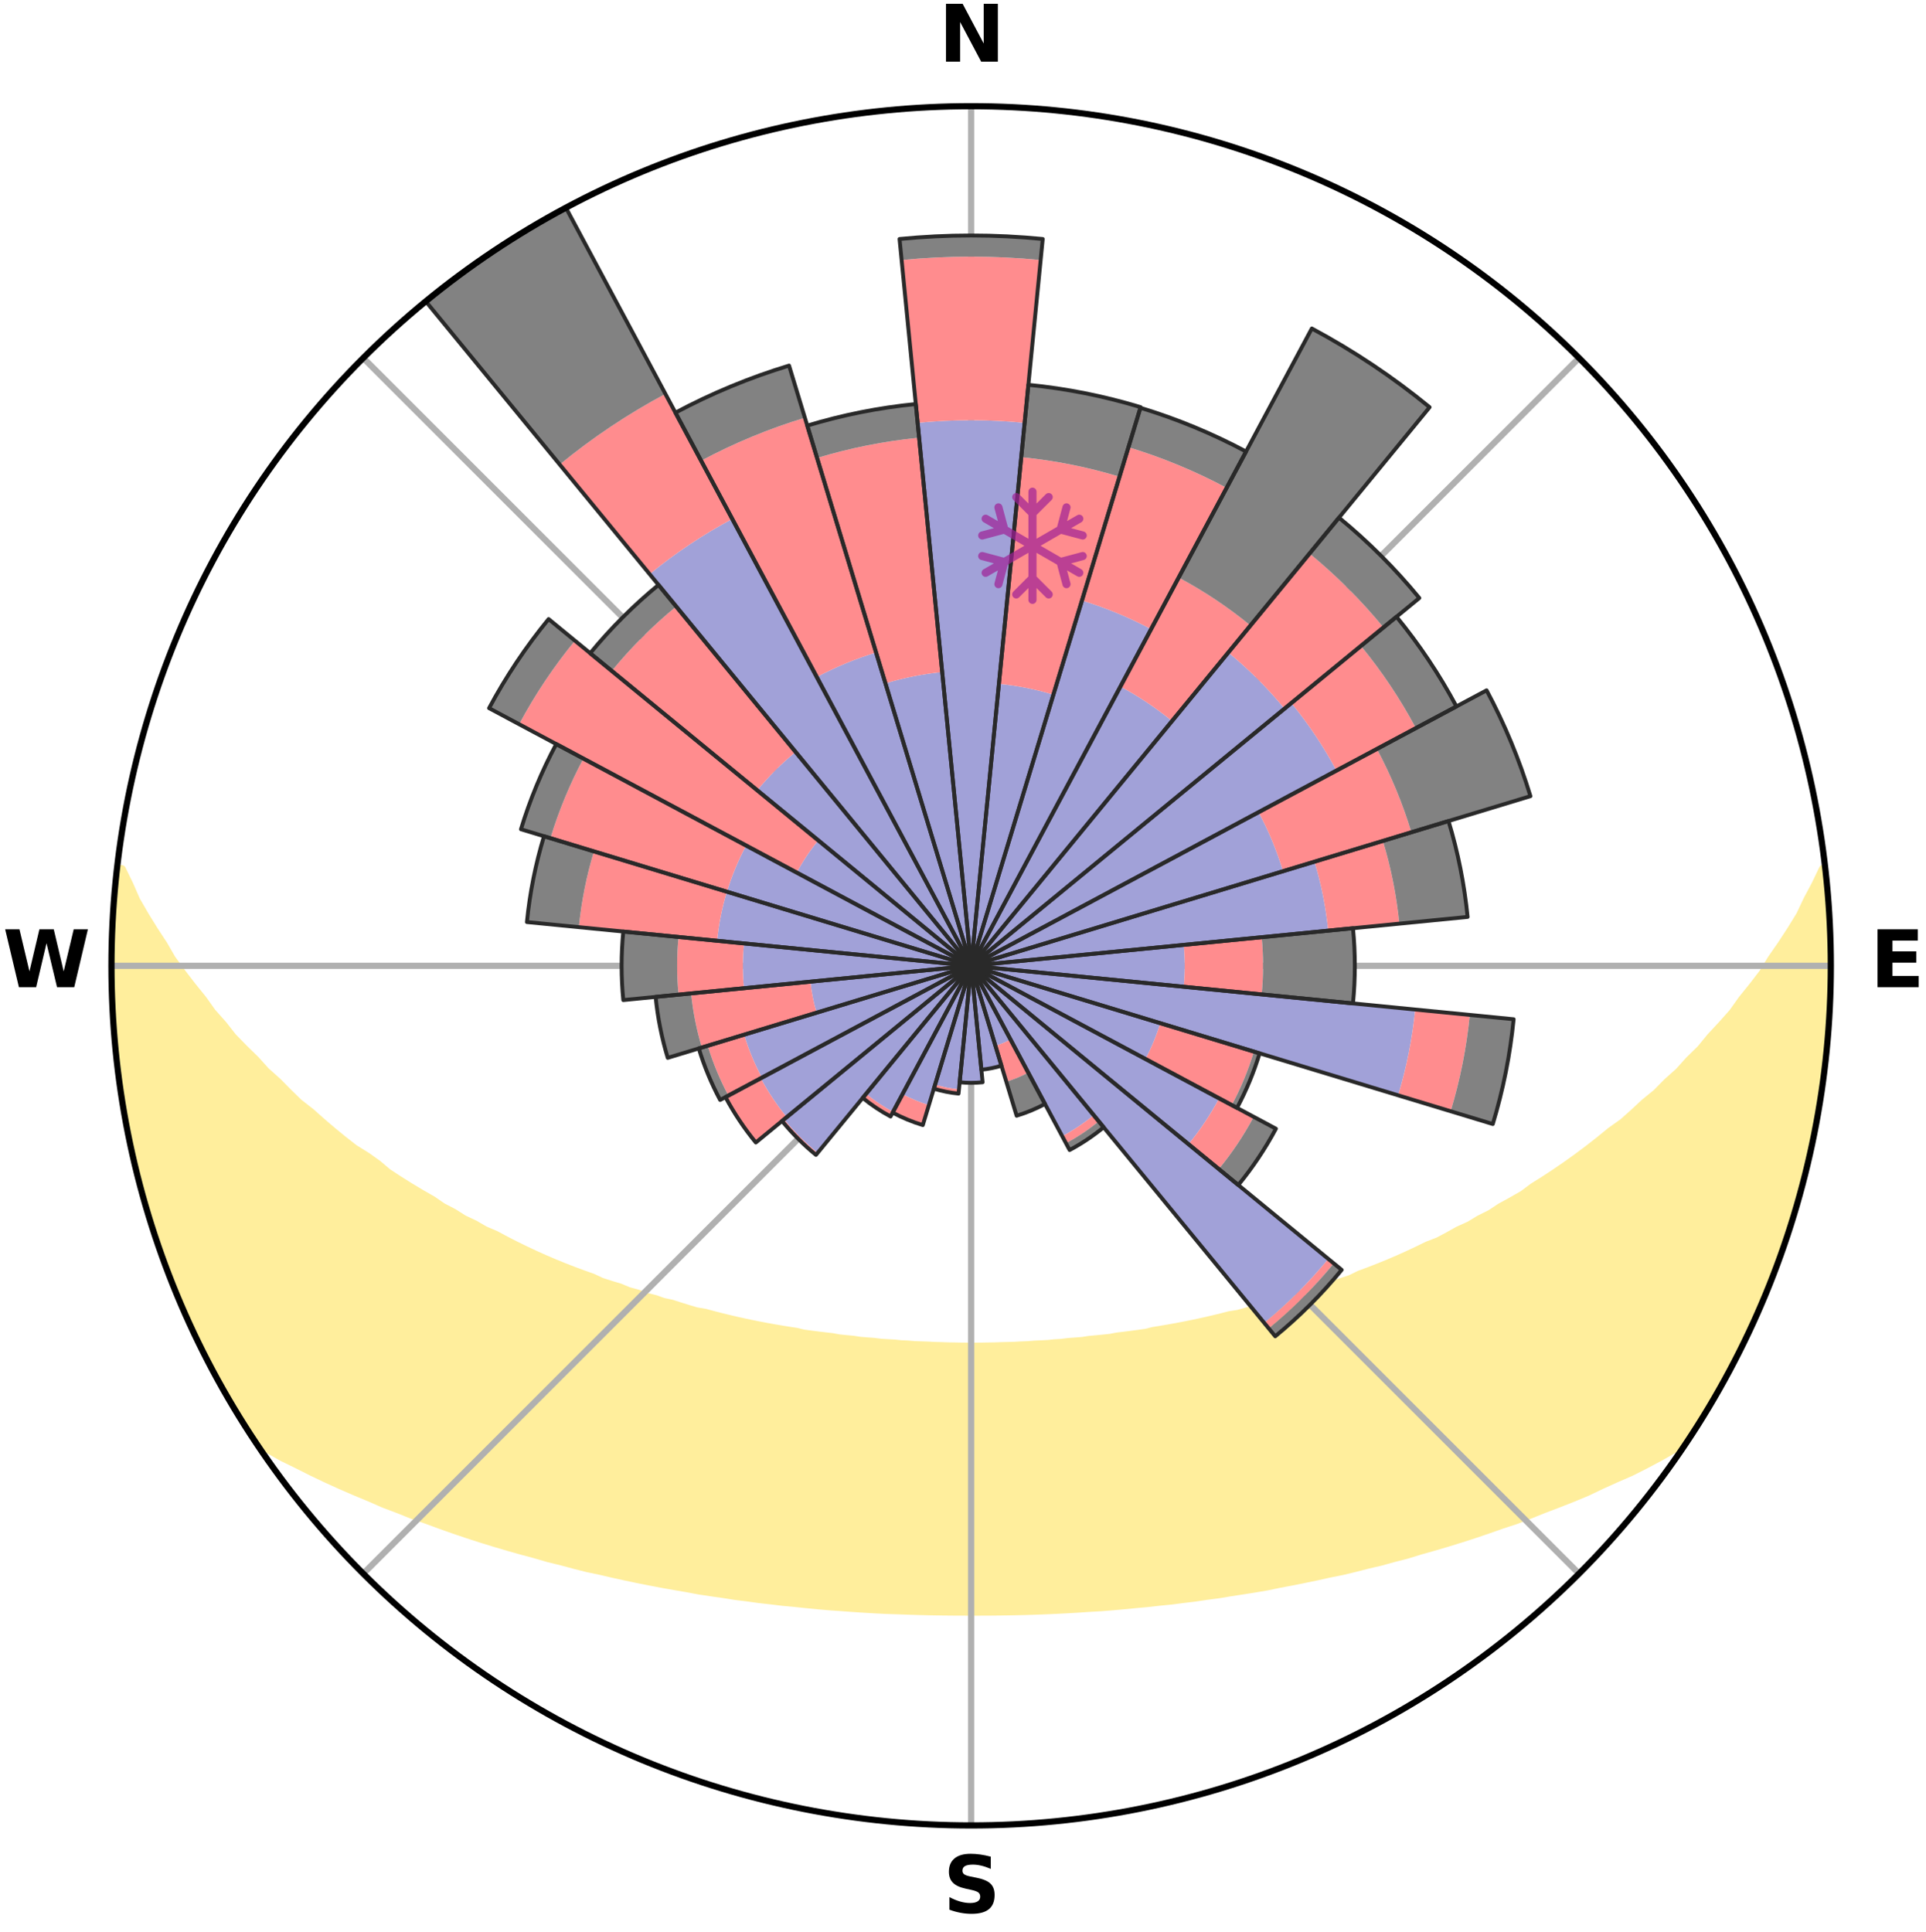 <?xml version="1.0" encoding="utf-8" standalone="no"?>
<!DOCTYPE svg PUBLIC "-//W3C//DTD SVG 1.1//EN"
  "http://www.w3.org/Graphics/SVG/1.1/DTD/svg11.dtd">
<svg xmlns:xlink="http://www.w3.org/1999/xlink" width="248.41pt" height="249.158pt" viewBox="0 0 248.41 249.158" xmlns="http://www.w3.org/2000/svg" version="1.1">
 <title>Ski Rose for Auron</title>
 <defs>
  <style type="text/css">*{stroke-linejoin: round; stroke-linecap: butt}</style>
 </defs>
 <g id="figure_1">
  <g id="patch_1">
   <path d="M 0 249.158 
L 248.41 249.158 
L 248.41 0 
L 0 0 
z
" style="fill: #ffffff"/>
  </g>
  <g id="axes_1">
   <g id="patch_2">
    <path d="M 236.135 124.579 
C 236.135 110.018 233.267 95.599 227.695 82.147 
C 222.122 68.695 213.955 56.471 203.659 46.175 
C 193.363 35.879 181.139 27.711 167.687 22.139 
C 154.235 16.567 139.815 13.699 125.255 13.699 
C 110.694 13.699 96.275 16.567 82.823 22.139 
C 69.371 27.711 57.147 35.879 46.851 46.175 
C 36.555 56.471 28.387 68.695 22.815 82.147 
C 17.243 95.599 14.375 110.018 14.375 124.579 
C 14.375 139.14 17.243 153.559 22.815 167.011 
C 28.387 180.463 36.555 192.687 46.851 202.983 
C 57.147 213.279 69.371 221.447 82.823 227.019 
C 96.275 232.591 110.694 235.459 125.255 235.459 
C 139.815 235.459 154.235 232.591 167.687 227.019 
C 181.139 221.447 193.363 213.279 203.659 202.983 
C 213.955 192.687 222.122 180.463 227.695 167.011 
C 233.267 153.559 236.135 139.14 236.135 124.579 
M 125.255 124.579 
C 125.255 124.579 125.255 124.579 125.255 124.579 
C 125.255 124.579 125.255 124.579 125.255 124.579 
C 125.255 124.579 125.255 124.579 125.255 124.579 
C 125.255 124.579 125.255 124.579 125.255 124.579 
C 125.255 124.579 125.255 124.579 125.255 124.579 
C 125.255 124.579 125.255 124.579 125.255 124.579 
C 125.255 124.579 125.255 124.579 125.255 124.579 
C 125.255 124.579 125.255 124.579 125.255 124.579 
C 125.255 124.579 125.255 124.579 125.255 124.579 
C 125.255 124.579 125.255 124.579 125.255 124.579 
C 125.255 124.579 125.255 124.579 125.255 124.579 
C 125.255 124.579 125.255 124.579 125.255 124.579 
C 125.255 124.579 125.255 124.579 125.255 124.579 
C 125.255 124.579 125.255 124.579 125.255 124.579 
C 125.255 124.579 125.255 124.579 125.255 124.579 
C 125.255 124.579 125.255 124.579 125.255 124.579 
z
" style="fill: #ffffff"/>
   </g>
   <g id="PolyCollection_1">
    <defs>
     <path id="m48be2f8e61" d="M 235.302 -137.117 
L 235.112 -137.096 
L 234.138 -135.063 
L 233.077 -133.065 
L 232.158 -131.118 
L 230.976 -129.195 
L 229.747 -127.315 
L 228.476 -125.48 
L 227.386 -123.688 
L 226.044 -121.94 
L 224.671 -120.238 
L 223.487 -118.571 
L 222.057 -116.961 
L 220.602 -115.398 
L 219.342 -113.859 
L 217.842 -112.39 
L 216.538 -110.937 
L 214.999 -109.561 
L 213.658 -108.195 
L 212.088 -106.913 
L 210.715 -105.633 
L 209.328 -104.395 
L 207.722 -103.252 
L 206.313 -102.1 
L 204.894 -100.989 
L 203.466 -99.919 
L 202.031 -98.89 
L 200.59 -97.902 
L 199.144 -96.953 
L 197.695 -96.044 
L 196.431 -95.097 
L 194.976 -94.263 
L 193.522 -93.468 
L 192.248 -92.625 
L 190.795 -91.902 
L 189.518 -91.126 
L 188.071 -90.473 
L 186.796 -89.761 
L 185.522 -89.079 
L 184.089 -88.525 
L 182.822 -87.905 
L 181.558 -87.313 
L 180.298 -86.749 
L 179.043 -86.212 
L 177.793 -85.703 
L 176.55 -85.219 
L 175.313 -84.761 
L 174.215 -84.219 
L 172.991 -83.809 
L 171.775 -83.422 
L 170.688 -82.947 
L 169.488 -82.604 
L 168.298 -82.281 
L 167.227 -81.868 
L 166.055 -81.584 
L 164.996 -81.209 
L 163.941 -80.853 
L 162.798 -80.622 
L 161.756 -80.3 
L 160.719 -79.994 
L 159.689 -79.704 
L 158.586 -79.534 
L 157.571 -79.273 
L 156.562 -79.027 
L 155.56 -78.793 
L 154.564 -78.573 
L 153.575 -78.366 
L 152.592 -78.17 
L 151.616 -77.985 
L 150.647 -77.812 
L 149.685 -77.648 
L 148.73 -77.495 
L 147.822 -77.265 
L 146.878 -77.132 
L 145.94 -77.007 
L 145.008 -76.89 
L 144.083 -76.78 
L 143.191 -76.606 
L 142.276 -76.512 
L 141.367 -76.424 
L 140.464 -76.342 
L 139.584 -76.205 
L 138.689 -76.136 
L 137.8 -76.072 
L 136.927 -75.962 
L 136.045 -75.909 
L 135.176 -75.817 
L 134.3 -75.774 
L 133.429 -75.734 
L 132.565 -75.665 
L 131.699 -75.634 
L 130.837 -75.582 
L 129.975 -75.559 
L 129.114 -75.539 
L 128.256 -75.508 
L 127.398 -75.495 
L 126.541 -75.479 
L 125.683 -75.474 
L 124.826 -75.474 
L 123.969 -75.481 
L 123.112 -75.498 
L 122.254 -75.512 
L 121.396 -75.544 
L 120.535 -75.566 
L 119.676 -75.614 
L 118.812 -75.644 
L 117.946 -75.676 
L 117.083 -75.746 
L 116.212 -75.787 
L 115.345 -75.873 
L 114.468 -75.924 
L 113.587 -75.979 
L 112.715 -76.089 
L 111.826 -76.155 
L 110.932 -76.226 
L 110.052 -76.363 
L 109.15 -76.446 
L 108.242 -76.535 
L 107.354 -76.701 
L 106.436 -76.806 
L 105.512 -76.917 
L 104.582 -77.035 
L 103.645 -77.161 
L 102.742 -77.38 
L 101.795 -77.525 
L 100.84 -77.679 
L 99.88 -77.844 
L 98.912 -78.018 
L 97.937 -78.203 
L 96.956 -78.4 
L 95.968 -78.608 
L 94.973 -78.829 
L 93.972 -79.063 
L 92.965 -79.31 
L 91.951 -79.571 
L 90.931 -79.847 
L 89.821 -80.032 
L 88.786 -80.339 
L 87.746 -80.661 
L 86.7 -81.001 
L 85.55 -81.249 
L 84.492 -81.624 
L 83.322 -81.908 
L 82.253 -82.321 
L 81.065 -82.644 
L 79.985 -83.097 
L 78.781 -83.462 
L 77.567 -83.85 
L 76.475 -84.368 
L 75.248 -84.802 
L 74.013 -85.26 
L 72.771 -85.743 
L 71.523 -86.253 
L 70.27 -86.789 
L 69.012 -87.353 
L 67.75 -87.944 
L 66.484 -88.564 
L 65.217 -89.214 
L 63.948 -89.893 
L 62.508 -90.511 
L 61.236 -91.253 
L 59.788 -91.939 
L 58.516 -92.746 
L 57.065 -93.503 
L 55.798 -94.378 
L 54.348 -95.208 
L 52.898 -96.077 
L 51.451 -96.985 
L 50.008 -97.933 
L 48.766 -98.986 
L 47.335 -100.011 
L 45.71 -101.017 
L 44.293 -102.126 
L 42.885 -103.277 
L 41.49 -104.469 
L 40.107 -105.702 
L 38.527 -106.934 
L 37.172 -108.254 
L 35.834 -109.615 
L 34.299 -110.986 
L 32.998 -112.433 
L 31.501 -113.897 
L 30.026 -115.41 
L 28.792 -116.987 
L 27.365 -118.592 
L 26.183 -120.254 
L 24.813 -121.949 
L 23.473 -123.691 
L 22.167 -125.479 
L 21.114 -127.306 
L 19.885 -129.18 
L 18.701 -131.096 
L 17.571 -133.054 
L 16.709 -135.031 
L 15.722 -137.059 
L 15.108 -137.129 
L 15.108 -137.129 
L 15.052 -135.19 
L 14.797 -133.272 
L 14.618 -131.346 
L 14.573 -129.412 
L 14.415 -127.482 
L 14.526 -125.545 
L 14.433 -123.612 
L 14.419 -121.677 
L 14.532 -119.745 
L 14.583 -117.81 
L 14.755 -115.883 
L 15.06 -113.968 
L 15.154 -112.035 
L 15.335 -110.108 
L 15.621 -108.194 
L 15.992 -106.295 
L 16.268 -104.38 
L 16.637 -102.481 
L 17.159 -100.615 
L 17.467 -98.702 
L 17.986 -96.837 
L 18.421 -94.951 
L 19 -93.105 
L 19.541 -91.248 
L 20.109 -89.398 
L 20.774 -87.581 
L 21.469 -85.775 
L 22.095 -83.943 
L 22.851 -82.162 
L 23.573 -80.366 
L 24.392 -78.613 
L 25.183 -76.847 
L 26.069 -75.127 
L 26.937 -73.398 
L 27.849 -71.692 
L 28.772 -69.992 
L 29.74 -68.317 
L 30.718 -66.647 
L 31.752 -65.011 
L 32.794 -63.381 
L 34.536 -62.23 
L 36.378 -61.184 
L 38.308 -60.242 
L 40.179 -59.298 
L 42.059 -58.402 
L 43.937 -57.546 
L 45.817 -56.733 
L 47.689 -55.955 
L 49.498 -55.161 
L 51.364 -54.459 
L 53.163 -53.734 
L 55.009 -53.096 
L 56.794 -52.437 
L 58.573 -51.808 
L 60.343 -51.21 
L 62.106 -50.641 
L 63.859 -50.1 
L 65.602 -49.586 
L 67.336 -49.098 
L 69.059 -48.635 
L 70.736 -48.146 
L 72.439 -47.732 
L 74.095 -47.286 
L 75.747 -46.867 
L 77.419 -46.518 
L 79.049 -46.137 
L 80.674 -45.782 
L 82.286 -45.441 
L 83.894 -45.125 
L 85.489 -44.82 
L 87.078 -44.54 
L 88.656 -44.269 
L 90.208 -43.977 
L 91.772 -43.745 
L 93.325 -43.522 
L 94.858 -43.278 
L 96.398 -43.09 
L 97.918 -42.877 
L 99.441 -42.708 
L 100.949 -42.523 
L 102.46 -42.385 
L 103.957 -42.226 
L 105.449 -42.081 
L 106.936 -41.948 
L 108.423 -41.847 
L 109.901 -41.737 
L 111.375 -41.639 
L 112.846 -41.553 
L 114.314 -41.478 
L 115.781 -41.431 
L 117.243 -41.376 
L 118.703 -41.332 
L 120.161 -41.298 
L 121.618 -41.274 
L 123.073 -41.26 
L 124.528 -41.255 
L 125.982 -41.254 
L 127.437 -41.258 
L 128.892 -41.272 
L 130.349 -41.296 
L 131.807 -41.326 
L 133.267 -41.369 
L 134.729 -41.423 
L 136.194 -41.487 
L 137.662 -41.563 
L 139.132 -41.65 
L 140.607 -41.748 
L 142.09 -41.832 
L 143.573 -41.953 
L 145.06 -42.086 
L 146.551 -42.232 
L 148.054 -42.366 
L 149.557 -42.538 
L 151.075 -42.687 
L 152.589 -42.885 
L 154.12 -43.067 
L 155.646 -43.295 
L 157.194 -43.497 
L 158.733 -43.756 
L 160.294 -43.995 
L 161.867 -44.242 
L 163.445 -44.512 
L 165.011 -44.84 
L 166.609 -45.138 
L 168.212 -45.461 
L 169.828 -45.796 
L 171.448 -46.158 
L 173.11 -46.487 
L 174.753 -46.883 
L 176.4 -47.307 
L 178.093 -47.699 
L 179.762 -48.162 
L 181.476 -48.601 
L 183.157 -49.12 
L 184.89 -49.608 
L 186.633 -50.122 
L 188.385 -50.663 
L 190.146 -51.232 
L 191.916 -51.831 
L 193.694 -52.459 
L 195.536 -53.061 
L 197.329 -53.752 
L 199.128 -54.477 
L 200.988 -55.183 
L 202.86 -55.92 
L 204.733 -56.699 
L 206.547 -57.567 
L 208.429 -58.419 
L 210.374 -59.265 
L 212.245 -60.21 
L 214.109 -61.2 
L 215.947 -62.248 
L 217.694 -63.395 
L 218.761 -65.009 
L 219.785 -66.651 
L 220.779 -68.311 
L 221.746 -69.987 
L 222.656 -71.694 
L 223.602 -73.383 
L 224.436 -75.129 
L 225.291 -76.864 
L 226.104 -78.62 
L 226.847 -80.405 
L 227.678 -82.154 
L 228.364 -83.963 
L 229.079 -85.761 
L 229.725 -87.584 
L 230.381 -89.404 
L 230.991 -91.241 
L 231.555 -93.092 
L 232.073 -94.956 
L 232.545 -96.832 
L 232.972 -98.718 
L 233.474 -100.588 
L 233.878 -102.479 
L 234.174 -104.392 
L 234.563 -106.287 
L 234.78 -108.21 
L 235.142 -110.112 
L 235.422 -112.027 
L 235.56 -113.958 
L 235.767 -115.882 
L 235.822 -117.817 
L 235.958 -119.746 
L 236.093 -121.677 
L 236.001 -123.613 
L 236.065 -125.546 
L 236.063 -127.481 
L 236.027 -129.415 
L 235.831 -131.342 
L 235.761 -133.276 
L 235.47 -135.192 
L 235.302 -137.117 
z
" style="stroke: #ffee9c"/>
    </defs>
    <g clip-path="url(#p772727f86f)">
     <use xlink:href="#m48be2f8e61" x="0" y="249.158" style="fill: #ffee9c; stroke: #ffee9c"/>
    </g>
   </g>
   <g id="matplotlib.axis_1">
    <g id="xtick_1">
     <g id="line2d_1">
      <path d="M 125.255 124.579 
L 125.255 13.699 
" clip-path="url(#p772727f86f)" style="fill: none; stroke: #b0b0b0; stroke-width: 0.8; stroke-linecap: square"/>
     </g>
     <g id="text_1">
      <!-- N -->
      <g transform="translate(121.07 7.958) scale(0.1 -0.1)">
       <defs>
        <path id="DejaVuSans-Bold-4e" d="M 588 4666 
L 1931 4666 
L 3628 1466 
L 3628 4666 
L 4769 4666 
L 4769 0 
L 3425 0 
L 1728 3200 
L 1728 0 
L 588 0 
L 588 4666 
z
" transform="scale(0.016)"/>
       </defs>
       <use xlink:href="#DejaVuSans-Bold-4e"/>
      </g>
     </g>
    </g>
    <g id="xtick_2">
     <g id="line2d_2">
      <path d="M 125.255 124.579 
L 203.659 46.175 
" clip-path="url(#p772727f86f)" style="fill: none; stroke: #b0b0b0; stroke-width: 0.8; stroke-linecap: square"/>
     </g>
    </g>
    <g id="xtick_3">
     <g id="line2d_3">
      <path d="M 125.255 124.579 
L 236.135 124.579 
" clip-path="url(#p772727f86f)" style="fill: none; stroke: #b0b0b0; stroke-width: 0.8; stroke-linecap: square"/>
     </g>
     <g id="text_2">
      <!-- E -->
      <g transform="translate(241.219 127.338) scale(0.1 -0.1)">
       <defs>
        <path id="DejaVuSans-Bold-45" d="M 588 4666 
L 3834 4666 
L 3834 3756 
L 1791 3756 
L 1791 2888 
L 3713 2888 
L 3713 1978 
L 1791 1978 
L 1791 909 
L 3903 909 
L 3903 0 
L 588 0 
L 588 4666 
z
" transform="scale(0.016)"/>
       </defs>
       <use xlink:href="#DejaVuSans-Bold-45"/>
      </g>
     </g>
    </g>
    <g id="xtick_4">
     <g id="line2d_4">
      <path d="M 125.255 124.579 
L 203.659 202.983 
" clip-path="url(#p772727f86f)" style="fill: none; stroke: #b0b0b0; stroke-width: 0.8; stroke-linecap: square"/>
     </g>
    </g>
    <g id="xtick_5">
     <g id="line2d_5">
      <path d="M 125.255 124.579 
L 125.255 235.459 
" clip-path="url(#p772727f86f)" style="fill: none; stroke: #b0b0b0; stroke-width: 0.8; stroke-linecap: square"/>
     </g>
     <g id="text_3">
      <!-- S -->
      <g transform="translate(121.654 246.718) scale(0.1 -0.1)">
       <defs>
        <path id="DejaVuSans-Bold-53" d="M 3834 4519 
L 3834 3531 
Q 3450 3703 3084 3790 
Q 2719 3878 2394 3878 
Q 1963 3878 1756 3759 
Q 1550 3641 1550 3391 
Q 1550 3203 1689 3098 
Q 1828 2994 2194 2919 
L 2706 2816 
Q 3484 2659 3812 2340 
Q 4141 2022 4141 1434 
Q 4141 663 3683 286 
Q 3225 -91 2284 -91 
Q 1841 -91 1394 -6 
Q 947 78 500 244 
L 500 1259 
Q 947 1022 1364 901 
Q 1781 781 2169 781 
Q 2563 781 2772 912 
Q 2981 1044 2981 1288 
Q 2981 1506 2839 1625 
Q 2697 1744 2272 1838 
L 1806 1941 
Q 1106 2091 782 2419 
Q 459 2747 459 3303 
Q 459 4000 909 4375 
Q 1359 4750 2203 4750 
Q 2588 4750 2994 4692 
Q 3400 4634 3834 4519 
z
" transform="scale(0.016)"/>
       </defs>
       <use xlink:href="#DejaVuSans-Bold-53"/>
      </g>
     </g>
    </g>
    <g id="xtick_6">
     <g id="line2d_6">
      <path d="M 125.255 124.579 
L 46.851 202.983 
" clip-path="url(#p772727f86f)" style="fill: none; stroke: #b0b0b0; stroke-width: 0.8; stroke-linecap: square"/>
     </g>
    </g>
    <g id="xtick_7">
     <g id="line2d_7">
      <path d="M 125.255 124.579 
L 14.375 124.579 
" clip-path="url(#p772727f86f)" style="fill: none; stroke: #b0b0b0; stroke-width: 0.8; stroke-linecap: square"/>
     </g>
     <g id="text_4">
      <!-- W -->
      <g transform="translate(0.36 127.338) scale(0.1 -0.1)">
       <defs>
        <path id="DejaVuSans-Bold-57" d="M 191 4666 
L 1344 4666 
L 2150 1275 
L 2950 4666 
L 4109 4666 
L 4909 1275 
L 5716 4666 
L 6859 4666 
L 5759 0 
L 4372 0 
L 3525 3547 
L 2688 0 
L 1300 0 
L 191 4666 
z
" transform="scale(0.016)"/>
       </defs>
       <use xlink:href="#DejaVuSans-Bold-57"/>
      </g>
     </g>
    </g>
    <g id="xtick_8">
     <g id="line2d_8">
      <path d="M 125.255 124.579 
L 46.851 46.175 
" clip-path="url(#p772727f86f)" style="fill: none; stroke: #b0b0b0; stroke-width: 0.8; stroke-linecap: square"/>
     </g>
    </g>
   </g>
   <g id="matplotlib.axis_2"/>
   <g id="patch_3">
    <path d="M 125.255 124.579 
C 125.255 124.579 125.255 124.579 125.255 124.579 
C 125.255 124.579 125.255 124.579 125.255 124.579 
L 125.255 124.579 
C 125.255 124.579 125.255 124.579 125.255 124.579 
C 125.255 124.579 125.255 124.579 125.255 124.579 
z
" clip-path="url(#p772727f86f)" style="fill: #d9d9d9"/>
   </g>
   <g id="patch_4">
    <path d="M 125.255 124.579 
C 125.255 124.579 125.255 124.579 125.255 124.579 
C 125.255 124.579 125.255 124.579 125.255 124.579 
L 125.255 124.579 
C 125.255 124.579 125.255 124.579 125.255 124.579 
C 125.255 124.579 125.255 124.579 125.255 124.579 
z
" clip-path="url(#p772727f86f)" style="fill: #d9d9d9"/>
   </g>
   <g id="patch_5">
    <path d="M 125.255 124.579 
C 125.255 124.579 125.255 124.579 125.255 124.579 
C 125.255 124.579 125.255 124.579 125.255 124.579 
L 125.255 124.579 
C 125.255 124.579 125.255 124.579 125.255 124.579 
C 125.255 124.579 125.255 124.579 125.255 124.579 
z
" clip-path="url(#p772727f86f)" style="fill: #d9d9d9"/>
   </g>
   <g id="patch_6">
    <path d="M 125.255 124.579 
C 125.255 124.579 125.255 124.579 125.255 124.579 
C 125.255 124.579 125.255 124.579 125.255 124.579 
L 125.255 124.579 
C 125.255 124.579 125.255 124.579 125.255 124.579 
C 125.255 124.579 125.255 124.579 125.255 124.579 
z
" clip-path="url(#p772727f86f)" style="fill: #d9d9d9"/>
   </g>
   <g id="patch_7">
    <path d="M 125.255 124.579 
C 125.255 124.579 125.255 124.579 125.255 124.579 
C 125.255 124.579 125.255 124.579 125.255 124.579 
L 125.255 124.579 
C 125.255 124.579 125.255 124.579 125.255 124.579 
C 125.255 124.579 125.255 124.579 125.255 124.579 
z
" clip-path="url(#p772727f86f)" style="fill: #d9d9d9"/>
   </g>
   <g id="patch_8">
    <path d="M 125.255 124.579 
C 125.255 124.579 125.255 124.579 125.255 124.579 
C 125.255 124.579 125.255 124.579 125.255 124.579 
L 125.255 124.579 
C 125.255 124.579 125.255 124.579 125.255 124.579 
C 125.255 124.579 125.255 124.579 125.255 124.579 
z
" clip-path="url(#p772727f86f)" style="fill: #d9d9d9"/>
   </g>
   <g id="patch_9">
    <path d="M 125.255 124.579 
C 125.255 124.579 125.255 124.579 125.255 124.579 
C 125.255 124.579 125.255 124.579 125.255 124.579 
L 125.255 124.579 
C 125.255 124.579 125.255 124.579 125.255 124.579 
C 125.255 124.579 125.255 124.579 125.255 124.579 
z
" clip-path="url(#p772727f86f)" style="fill: #d9d9d9"/>
   </g>
   <g id="patch_10">
    <path d="M 125.255 124.579 
C 125.255 124.579 125.255 124.579 125.255 124.579 
C 125.255 124.579 125.255 124.579 125.255 124.579 
L 125.255 124.579 
C 125.255 124.579 125.255 124.579 125.255 124.579 
C 125.255 124.579 125.255 124.579 125.255 124.579 
z
" clip-path="url(#p772727f86f)" style="fill: #d9d9d9"/>
   </g>
   <g id="patch_11">
    <path d="M 125.255 124.579 
C 125.255 124.579 125.255 124.579 125.255 124.579 
C 125.255 124.579 125.255 124.579 125.255 124.579 
L 125.255 124.579 
C 125.255 124.579 125.255 124.579 125.255 124.579 
C 125.255 124.579 125.255 124.579 125.255 124.579 
z
" clip-path="url(#p772727f86f)" style="fill: #d9d9d9"/>
   </g>
   <g id="patch_12">
    <path d="M 125.255 124.579 
C 125.255 124.579 125.255 124.579 125.255 124.579 
C 125.255 124.579 125.255 124.579 125.255 124.579 
L 125.255 124.579 
C 125.255 124.579 125.255 124.579 125.255 124.579 
C 125.255 124.579 125.255 124.579 125.255 124.579 
z
" clip-path="url(#p772727f86f)" style="fill: #d9d9d9"/>
   </g>
   <g id="patch_13">
    <path d="M 125.255 124.579 
C 125.255 124.579 125.255 124.579 125.255 124.579 
C 125.255 124.579 125.255 124.579 125.255 124.579 
L 125.255 124.579 
C 125.255 124.579 125.255 124.579 125.255 124.579 
C 125.255 124.579 125.255 124.579 125.255 124.579 
z
" clip-path="url(#p772727f86f)" style="fill: #d9d9d9"/>
   </g>
   <g id="patch_14">
    <path d="M 125.255 124.579 
C 125.255 124.579 125.255 124.579 125.255 124.579 
C 125.255 124.579 125.255 124.579 125.255 124.579 
L 125.255 124.579 
C 125.255 124.579 125.255 124.579 125.255 124.579 
C 125.255 124.579 125.255 124.579 125.255 124.579 
z
" clip-path="url(#p772727f86f)" style="fill: #d9d9d9"/>
   </g>
   <g id="patch_15">
    <path d="M 125.255 124.579 
C 125.255 124.579 125.255 124.579 125.255 124.579 
C 125.255 124.579 125.255 124.579 125.255 124.579 
L 125.255 124.579 
C 125.255 124.579 125.255 124.579 125.255 124.579 
C 125.255 124.579 125.255 124.579 125.255 124.579 
z
" clip-path="url(#p772727f86f)" style="fill: #d9d9d9"/>
   </g>
   <g id="patch_16">
    <path d="M 125.255 124.579 
C 125.255 124.579 125.255 124.579 125.255 124.579 
C 125.255 124.579 125.255 124.579 125.255 124.579 
L 125.255 124.579 
C 125.255 124.579 125.255 124.579 125.255 124.579 
C 125.255 124.579 125.255 124.579 125.255 124.579 
z
" clip-path="url(#p772727f86f)" style="fill: #d9d9d9"/>
   </g>
   <g id="patch_17">
    <path d="M 125.255 124.579 
C 125.255 124.579 125.255 124.579 125.255 124.579 
C 125.255 124.579 125.255 124.579 125.255 124.579 
L 125.255 124.579 
C 125.255 124.579 125.255 124.579 125.255 124.579 
C 125.255 124.579 125.255 124.579 125.255 124.579 
z
" clip-path="url(#p772727f86f)" style="fill: #d9d9d9"/>
   </g>
   <g id="patch_18">
    <path d="M 125.255 124.579 
C 125.255 124.579 125.255 124.579 125.255 124.579 
C 125.255 124.579 125.255 124.579 125.255 124.579 
L 125.255 124.579 
C 125.255 124.579 125.255 124.579 125.255 124.579 
C 125.255 124.579 125.255 124.579 125.255 124.579 
z
" clip-path="url(#p772727f86f)" style="fill: #d9d9d9"/>
   </g>
   <g id="patch_19">
    <path d="M 125.255 124.579 
C 125.255 124.579 125.255 124.579 125.255 124.579 
C 125.255 124.579 125.255 124.579 125.255 124.579 
L 125.255 124.579 
C 125.255 124.579 125.255 124.579 125.255 124.579 
C 125.255 124.579 125.255 124.579 125.255 124.579 
z
" clip-path="url(#p772727f86f)" style="fill: #d9d9d9"/>
   </g>
   <g id="patch_20">
    <path d="M 125.255 124.579 
C 125.255 124.579 125.255 124.579 125.255 124.579 
C 125.255 124.579 125.255 124.579 125.255 124.579 
L 125.255 124.579 
C 125.255 124.579 125.255 124.579 125.255 124.579 
C 125.255 124.579 125.255 124.579 125.255 124.579 
z
" clip-path="url(#p772727f86f)" style="fill: #d9d9d9"/>
   </g>
   <g id="patch_21">
    <path d="M 125.255 124.579 
C 125.255 124.579 125.255 124.579 125.255 124.579 
C 125.255 124.579 125.255 124.579 125.255 124.579 
L 125.255 124.579 
C 125.255 124.579 125.255 124.579 125.255 124.579 
C 125.255 124.579 125.255 124.579 125.255 124.579 
z
" clip-path="url(#p772727f86f)" style="fill: #d9d9d9"/>
   </g>
   <g id="patch_22">
    <path d="M 125.255 124.579 
C 125.255 124.579 125.255 124.579 125.255 124.579 
C 125.255 124.579 125.255 124.579 125.255 124.579 
L 125.255 124.579 
C 125.255 124.579 125.255 124.579 125.255 124.579 
C 125.255 124.579 125.255 124.579 125.255 124.579 
z
" clip-path="url(#p772727f86f)" style="fill: #d9d9d9"/>
   </g>
   <g id="patch_23">
    <path d="M 125.255 124.579 
C 125.255 124.579 125.255 124.579 125.255 124.579 
C 125.255 124.579 125.255 124.579 125.255 124.579 
L 125.255 124.579 
C 125.255 124.579 125.255 124.579 125.255 124.579 
C 125.255 124.579 125.255 124.579 125.255 124.579 
z
" clip-path="url(#p772727f86f)" style="fill: #d9d9d9"/>
   </g>
   <g id="patch_24">
    <path d="M 125.255 124.579 
C 125.255 124.579 125.255 124.579 125.255 124.579 
C 125.255 124.579 125.255 124.579 125.255 124.579 
L 125.255 124.579 
C 125.255 124.579 125.255 124.579 125.255 124.579 
C 125.255 124.579 125.255 124.579 125.255 124.579 
z
" clip-path="url(#p772727f86f)" style="fill: #d9d9d9"/>
   </g>
   <g id="patch_25">
    <path d="M 125.255 124.579 
C 125.255 124.579 125.255 124.579 125.255 124.579 
C 125.255 124.579 125.255 124.579 125.255 124.579 
L 125.255 124.579 
C 125.255 124.579 125.255 124.579 125.255 124.579 
C 125.255 124.579 125.255 124.579 125.255 124.579 
z
" clip-path="url(#p772727f86f)" style="fill: #d9d9d9"/>
   </g>
   <g id="patch_26">
    <path d="M 125.255 124.579 
C 125.255 124.579 125.255 124.579 125.255 124.579 
C 125.255 124.579 125.255 124.579 125.255 124.579 
L 125.255 124.579 
C 125.255 124.579 125.255 124.579 125.255 124.579 
C 125.255 124.579 125.255 124.579 125.255 124.579 
z
" clip-path="url(#p772727f86f)" style="fill: #d9d9d9"/>
   </g>
   <g id="patch_27">
    <path d="M 125.255 124.579 
C 125.255 124.579 125.255 124.579 125.255 124.579 
C 125.255 124.579 125.255 124.579 125.255 124.579 
L 125.255 124.579 
C 125.255 124.579 125.255 124.579 125.255 124.579 
C 125.255 124.579 125.255 124.579 125.255 124.579 
z
" clip-path="url(#p772727f86f)" style="fill: #d9d9d9"/>
   </g>
   <g id="patch_28">
    <path d="M 125.255 124.579 
C 125.255 124.579 125.255 124.579 125.255 124.579 
C 125.255 124.579 125.255 124.579 125.255 124.579 
L 125.255 124.579 
C 125.255 124.579 125.255 124.579 125.255 124.579 
C 125.255 124.579 125.255 124.579 125.255 124.579 
z
" clip-path="url(#p772727f86f)" style="fill: #d9d9d9"/>
   </g>
   <g id="patch_29">
    <path d="M 125.255 124.579 
C 125.255 124.579 125.255 124.579 125.255 124.579 
C 125.255 124.579 125.255 124.579 125.255 124.579 
L 125.255 124.579 
C 125.255 124.579 125.255 124.579 125.255 124.579 
C 125.255 124.579 125.255 124.579 125.255 124.579 
z
" clip-path="url(#p772727f86f)" style="fill: #d9d9d9"/>
   </g>
   <g id="patch_30">
    <path d="M 125.255 124.579 
C 125.255 124.579 125.255 124.579 125.255 124.579 
C 125.255 124.579 125.255 124.579 125.255 124.579 
L 125.255 124.579 
C 125.255 124.579 125.255 124.579 125.255 124.579 
C 125.255 124.579 125.255 124.579 125.255 124.579 
z
" clip-path="url(#p772727f86f)" style="fill: #d9d9d9"/>
   </g>
   <g id="patch_31">
    <path d="M 125.255 124.579 
C 125.255 124.579 125.255 124.579 125.255 124.579 
C 125.255 124.579 125.255 124.579 125.255 124.579 
L 125.255 124.579 
C 125.255 124.579 125.255 124.579 125.255 124.579 
C 125.255 124.579 125.255 124.579 125.255 124.579 
z
" clip-path="url(#p772727f86f)" style="fill: #d9d9d9"/>
   </g>
   <g id="patch_32">
    <path d="M 125.255 124.579 
C 125.255 124.579 125.255 124.579 125.255 124.579 
C 125.255 124.579 125.255 124.579 125.255 124.579 
L 125.255 124.579 
C 125.255 124.579 125.255 124.579 125.255 124.579 
C 125.255 124.579 125.255 124.579 125.255 124.579 
z
" clip-path="url(#p772727f86f)" style="fill: #d9d9d9"/>
   </g>
   <g id="patch_33">
    <path d="M 125.255 124.579 
C 125.255 124.579 125.255 124.579 125.255 124.579 
C 125.255 124.579 125.255 124.579 125.255 124.579 
L 125.255 124.579 
C 125.255 124.579 125.255 124.579 125.255 124.579 
C 125.255 124.579 125.255 124.579 125.255 124.579 
z
" clip-path="url(#p772727f86f)" style="fill: #d9d9d9"/>
   </g>
   <g id="patch_34">
    <path d="M 125.255 124.579 
C 125.255 124.579 125.255 124.579 125.255 124.579 
C 125.255 124.579 125.255 124.579 125.255 124.579 
L 125.255 124.579 
C 125.255 124.579 125.255 124.579 125.255 124.579 
C 125.255 124.579 125.255 124.579 125.255 124.579 
z
" clip-path="url(#p772727f86f)" style="fill: #d9d9d9"/>
   </g>
   <g id="patch_35">
    <path d="M 125.255 124.579 
C 125.255 124.579 125.255 124.579 125.255 124.579 
C 125.255 124.579 125.255 124.579 125.255 124.579 
L 132.153 54.544 
C 129.86 54.318 127.558 54.205 125.255 54.205 
C 122.951 54.205 120.649 54.318 118.357 54.544 
z
" clip-path="url(#p772727f86f)" style="fill: #a1a1d8"/>
   </g>
   <g id="patch_36">
    <path d="M 125.255 124.579 
C 125.255 124.579 125.255 124.579 125.255 124.579 
C 125.255 124.579 125.255 124.579 125.255 124.579 
L 135.864 89.605 
C 134.719 89.258 133.558 88.967 132.385 88.734 
C 131.212 88.5 130.028 88.325 128.837 88.207 
z
" clip-path="url(#p772727f86f)" style="fill: #a1a1d8"/>
   </g>
   <g id="patch_37">
    <path d="M 125.255 124.579 
C 125.255 124.579 125.255 124.579 125.255 124.579 
C 125.255 124.579 125.255 124.579 125.255 124.579 
L 148.465 81.156 
C 147.044 80.396 145.586 79.706 144.097 79.09 
C 142.608 78.473 141.09 77.93 139.548 77.462 
z
" clip-path="url(#p772727f86f)" style="fill: #a1a1d8"/>
   </g>
   <g id="patch_38">
    <path d="M 125.255 124.579 
C 125.255 124.579 125.255 124.579 125.255 124.579 
C 125.255 124.579 125.255 124.579 125.255 124.579 
L 151.165 93.007 
C 150.132 92.159 149.057 91.362 147.946 90.62 
C 146.834 89.877 145.687 89.189 144.508 88.559 
z
" clip-path="url(#p772727f86f)" style="fill: #a1a1d8"/>
   </g>
   <g id="patch_39">
    <path d="M 125.255 124.579 
C 125.255 124.579 125.255 124.579 125.255 124.579 
C 125.255 124.579 125.255 124.579 125.255 124.579 
L 165.67 91.411 
C 164.584 90.089 163.434 88.82 162.224 87.61 
C 161.014 86.4 159.745 85.25 158.423 84.164 
z
" clip-path="url(#p772727f86f)" style="fill: #a1a1d8"/>
   </g>
   <g id="patch_40">
    <path d="M 125.255 124.579 
C 125.255 124.579 125.255 124.579 125.255 124.579 
C 125.255 124.579 125.255 124.579 125.255 124.579 
L 172.372 99.394 
C 171.548 97.852 170.648 96.351 169.677 94.897 
C 168.705 93.443 167.663 92.038 166.554 90.686 
z
" clip-path="url(#p772727f86f)" style="fill: #a1a1d8"/>
   </g>
   <g id="patch_41">
    <path d="M 125.255 124.579 
C 125.255 124.579 125.255 124.579 125.255 124.579 
C 125.255 124.579 125.255 124.579 125.255 124.579 
L 165.484 112.376 
C 165.084 111.059 164.621 109.763 164.094 108.491 
C 163.567 107.22 162.979 105.975 162.33 104.762 
z
" clip-path="url(#p772727f86f)" style="fill: #a1a1d8"/>
   </g>
   <g id="patch_42">
    <path d="M 125.255 124.579 
C 125.255 124.579 125.255 124.579 125.255 124.579 
C 125.255 124.579 125.255 124.579 125.255 124.579 
L 171.309 120.043 
C 171.16 118.536 170.938 117.037 170.642 115.551 
C 170.347 114.065 169.978 112.595 169.539 111.146 
z
" clip-path="url(#p772727f86f)" style="fill: #a1a1d8"/>
   </g>
   <g id="patch_43">
    <path d="M 125.255 124.579 
C 125.255 124.579 125.255 124.579 125.255 124.579 
C 125.255 124.579 125.255 124.579 125.255 124.579 
L 152.677 127.28 
C 152.766 126.382 152.81 125.481 152.81 124.579 
C 152.81 123.677 152.766 122.776 152.677 121.878 
z
" clip-path="url(#p772727f86f)" style="fill: #a1a1d8"/>
   </g>
   <g id="patch_44">
    <path d="M 125.255 124.579 
C 125.255 124.579 125.255 124.579 125.255 124.579 
C 125.255 124.579 125.255 124.579 125.255 124.579 
L 180.329 141.286 
C 180.875 139.483 181.333 137.654 181.701 135.807 
C 182.068 133.959 182.345 132.095 182.53 130.22 
z
" clip-path="url(#p772727f86f)" style="fill: #a1a1d8"/>
   </g>
   <g id="patch_45">
    <path d="M 125.255 124.579 
C 125.255 124.579 125.255 124.579 125.255 124.579 
C 125.255 124.579 125.255 124.579 125.255 124.579 
L 147.74 136.598 
C 148.134 135.862 148.491 135.107 148.81 134.336 
C 149.129 133.565 149.411 132.779 149.653 131.98 
z
" clip-path="url(#p772727f86f)" style="fill: #a1a1d8"/>
   </g>
   <g id="patch_46">
    <path d="M 125.255 124.579 
C 125.255 124.579 125.255 124.579 125.255 124.579 
C 125.255 124.579 125.255 124.579 125.255 124.579 
L 153.293 147.589 
C 154.046 146.671 154.754 145.717 155.413 144.73 
C 156.073 143.743 156.683 142.724 157.243 141.677 
z
" clip-path="url(#p772727f86f)" style="fill: #a1a1d8"/>
   </g>
   <g id="patch_47">
    <path d="M 125.255 124.579 
C 125.255 124.579 125.255 124.579 125.255 124.579 
C 125.255 124.579 125.255 124.579 125.255 124.579 
L 163.062 170.647 
C 164.57 169.41 166.016 168.099 167.395 166.72 
C 168.775 165.34 170.085 163.894 171.323 162.386 
z
" clip-path="url(#p772727f86f)" style="fill: #a1a1d8"/>
   </g>
   <g id="patch_48">
    <path d="M 125.255 124.579 
C 125.255 124.579 125.255 124.579 125.255 124.579 
C 125.255 124.579 125.255 124.579 125.255 124.579 
L 137.006 146.563 
C 137.725 146.179 138.425 145.759 139.104 145.306 
C 139.782 144.852 140.438 144.366 141.069 143.848 
z
" clip-path="url(#p772727f86f)" style="fill: #a1a1d8"/>
   </g>
   <g id="patch_49">
    <path d="M 125.255 124.579 
C 125.255 124.579 125.255 124.579 125.255 124.579 
C 125.255 124.579 125.255 124.579 125.255 124.579 
L 128.384 134.895 
C 128.722 134.793 129.054 134.674 129.38 134.539 
C 129.706 134.404 130.026 134.253 130.337 134.087 
z
" clip-path="url(#p772727f86f)" style="fill: #a1a1d8"/>
   </g>
   <g id="patch_50">
    <path d="M 125.255 124.579 
C 125.255 124.579 125.255 124.579 125.255 124.579 
C 125.255 124.579 125.255 124.579 125.255 124.579 
L 126.575 137.979 
C 127.013 137.936 127.449 137.871 127.882 137.785 
C 128.314 137.699 128.742 137.592 129.163 137.464 
z
" clip-path="url(#p772727f86f)" style="fill: #a1a1d8"/>
   </g>
   <g id="patch_51">
    <path d="M 125.255 124.579 
C 125.255 124.579 125.255 124.579 125.255 124.579 
C 125.255 124.579 125.255 124.579 125.255 124.579 
L 123.776 139.599 
C 124.267 139.647 124.761 139.672 125.255 139.672 
C 125.749 139.672 126.243 139.647 126.734 139.599 
z
" clip-path="url(#p772727f86f)" style="fill: #a1a1d8"/>
   </g>
   <g id="patch_52">
    <path d="M 125.255 124.579 
C 125.255 124.579 125.255 124.579 125.255 124.579 
C 125.255 124.579 125.255 124.579 125.255 124.579 
L 120.606 139.904 
C 121.108 140.056 121.617 140.183 122.131 140.286 
C 122.645 140.388 123.164 140.465 123.685 140.516 
z
" clip-path="url(#p772727f86f)" style="fill: #a1a1d8"/>
   </g>
   <g id="patch_53">
    <path d="M 125.255 124.579 
C 125.255 124.579 125.255 124.579 125.255 124.579 
C 125.255 124.579 125.255 124.579 125.255 124.579 
L 116.404 141.138 
C 116.946 141.428 117.502 141.69 118.07 141.926 
C 118.637 142.161 119.216 142.368 119.805 142.546 
z
" clip-path="url(#p772727f86f)" style="fill: #a1a1d8"/>
   </g>
   <g id="patch_54">
    <path d="M 125.255 124.579 
C 125.255 124.579 125.255 124.579 125.255 124.579 
C 125.255 124.579 125.255 124.579 125.255 124.579 
L 111.703 141.092 
C 112.243 141.536 112.805 141.953 113.387 142.341 
C 113.968 142.73 114.568 143.089 115.185 143.419 
z
" clip-path="url(#p772727f86f)" style="fill: #a1a1d8"/>
   </g>
   <g id="patch_55">
    <path d="M 125.255 124.579 
C 125.255 124.579 125.255 124.579 125.255 124.579 
C 125.255 124.579 125.255 124.579 125.255 124.579 
L 101.121 144.385 
C 101.77 145.175 102.456 145.932 103.179 146.655 
C 103.902 147.377 104.659 148.064 105.449 148.712 
z
" clip-path="url(#p772727f86f)" style="fill: #a1a1d8"/>
   </g>
   <g id="patch_56">
    <path d="M 125.255 124.579 
C 125.255 124.579 125.255 124.579 125.255 124.579 
C 125.255 124.579 125.255 124.579 125.255 124.579 
L 98.118 139.084 
C 98.593 139.972 99.111 140.837 99.671 141.674 
C 100.23 142.511 100.83 143.321 101.469 144.099 
z
" clip-path="url(#p772727f86f)" style="fill: #a1a1d8"/>
   </g>
   <g id="patch_57">
    <path d="M 125.255 124.579 
C 125.255 124.579 125.255 124.579 125.255 124.579 
C 125.255 124.579 125.255 124.579 125.255 124.579 
L 95.967 133.463 
C 96.258 134.422 96.595 135.366 96.979 136.291 
C 97.362 137.217 97.791 138.123 98.263 139.007 
z
" clip-path="url(#p772727f86f)" style="fill: #a1a1d8"/>
   </g>
   <g id="patch_58">
    <path d="M 125.255 124.579 
C 125.255 124.579 125.255 124.579 125.255 124.579 
C 125.255 124.579 125.255 124.579 125.255 124.579 
L 104.525 126.621 
C 104.592 127.299 104.692 127.974 104.825 128.643 
C 104.958 129.311 105.124 129.973 105.322 130.626 
z
" clip-path="url(#p772727f86f)" style="fill: #a1a1d8"/>
   </g>
   <g id="patch_59">
    <path d="M 125.255 124.579 
C 125.255 124.579 125.255 124.579 125.255 124.579 
C 125.255 124.579 125.255 124.579 125.255 124.579 
L 95.952 121.693 
C 95.857 122.652 95.81 123.615 95.81 124.579 
C 95.81 125.543 95.857 126.506 95.952 127.465 
z
" clip-path="url(#p772727f86f)" style="fill: #a1a1d8"/>
   </g>
   <g id="patch_60">
    <path d="M 125.255 124.579 
C 125.255 124.579 125.255 124.579 125.255 124.579 
C 125.255 124.579 125.255 124.579 125.255 124.579 
L 93.749 115.022 
C 93.437 116.053 93.175 117.099 92.964 118.156 
C 92.754 119.213 92.596 120.28 92.49 121.352 
z
" clip-path="url(#p772727f86f)" style="fill: #a1a1d8"/>
   </g>
   <g id="patch_61">
    <path d="M 125.255 124.579 
C 125.255 124.579 125.255 124.579 125.255 124.579 
C 125.255 124.579 125.255 124.579 125.255 124.579 
L 96.23 109.065 
C 95.722 110.015 95.261 110.989 94.849 111.984 
C 94.436 112.98 94.073 113.995 93.761 115.025 
z
" clip-path="url(#p772727f86f)" style="fill: #a1a1d8"/>
   </g>
   <g id="patch_62">
    <path d="M 125.255 124.579 
C 125.255 124.579 125.255 124.579 125.255 124.579 
C 125.255 124.579 125.255 124.579 125.255 124.579 
L 105.534 108.395 
C 105.005 109.04 104.507 109.711 104.043 110.406 
C 103.579 111.1 103.15 111.817 102.756 112.553 
z
" clip-path="url(#p772727f86f)" style="fill: #a1a1d8"/>
   </g>
   <g id="patch_63">
    <path d="M 125.255 124.579 
C 125.255 124.579 125.255 124.579 125.255 124.579 
C 125.255 124.579 125.255 124.579 125.255 124.579 
L 102.614 96.991 
C 101.711 97.732 100.844 98.517 100.018 99.343 
C 99.192 100.169 98.407 101.035 97.666 101.938 
z
" clip-path="url(#p772727f86f)" style="fill: #a1a1d8"/>
   </g>
   <g id="patch_64">
    <path d="M 125.255 124.579 
C 125.255 124.579 125.255 124.579 125.255 124.579 
C 125.255 124.579 125.255 124.579 125.255 124.579 
L 94.443 66.935 
C 92.557 67.943 90.72 69.044 88.942 70.233 
C 87.163 71.421 85.443 72.696 83.79 74.054 
z
" clip-path="url(#p772727f86f)" style="fill: #a1a1d8"/>
   </g>
   <g id="patch_65">
    <path d="M 125.255 124.579 
C 125.255 124.579 125.255 124.579 125.255 124.579 
C 125.255 124.579 125.255 124.579 125.255 124.579 
L 112.995 84.165 
C 111.673 84.567 110.37 85.033 109.093 85.562 
C 107.816 86.09 106.566 86.682 105.347 87.333 
z
" clip-path="url(#p772727f86f)" style="fill: #a1a1d8"/>
   </g>
   <g id="patch_66">
    <path d="M 125.255 124.579 
C 125.255 124.579 125.255 124.579 125.255 124.579 
C 125.255 124.579 125.255 124.579 125.255 124.579 
L 121.523 86.688 
C 120.283 86.811 119.049 86.993 117.827 87.237 
C 116.605 87.48 115.395 87.783 114.203 88.144 
z
" clip-path="url(#p772727f86f)" style="fill: #a1a1d8"/>
   </g>
   <g id="patch_67">
    <path d="M 118.357 54.544 
C 120.649 54.318 122.951 54.205 125.255 54.205 
C 127.558 54.205 129.86 54.318 132.153 54.544 
L 134.221 33.54 
C 131.242 33.247 128.249 33.1 125.255 33.1 
C 122.261 33.1 119.268 33.247 116.288 33.54 
z
" clip-path="url(#p772727f86f)" style="fill: #ff8c8e"/>
   </g>
   <g id="patch_68">
    <path d="M 128.837 88.207 
C 130.028 88.325 131.212 88.5 132.385 88.734 
C 133.558 88.967 134.719 89.258 135.864 89.605 
L 144.393 61.489 
C 142.328 60.863 140.233 60.338 138.117 59.917 
C 136 59.496 133.865 59.179 131.717 58.968 
z
" clip-path="url(#p772727f86f)" style="fill: #ff8c8e"/>
   </g>
   <g id="patch_69">
    <path d="M 139.548 77.462 
C 141.09 77.93 142.608 78.473 144.097 79.09 
C 145.586 79.706 147.044 80.396 148.465 81.156 
L 158.207 62.929 
C 156.19 61.85 154.12 60.872 152.006 59.996 
C 149.892 59.12 147.737 58.349 145.547 57.685 
z
" clip-path="url(#p772727f86f)" style="fill: #ff8c8e"/>
   </g>
   <g id="patch_70">
    <path d="M 144.508 88.559 
C 145.687 89.189 146.834 89.877 147.946 90.62 
C 149.057 91.362 150.132 92.159 151.165 93.007 
L 161.28 80.683 
C 159.843 79.504 158.349 78.396 156.804 77.363 
C 155.258 76.33 153.663 75.374 152.024 74.498 
z
" clip-path="url(#p772727f86f)" style="fill: #ff8c8e"/>
   </g>
   <g id="patch_71">
    <path d="M 158.423 84.164 
C 159.745 85.25 161.014 86.4 162.224 87.61 
C 163.434 88.82 164.584 90.089 165.67 91.411 
L 178.437 80.934 
C 177.008 79.193 175.495 77.524 173.903 75.931 
C 172.31 74.339 170.641 72.826 168.9 71.397 
z
" clip-path="url(#p772727f86f)" style="fill: #ff8c8e"/>
   </g>
   <g id="patch_72">
    <path d="M 166.554 90.686 
C 167.663 92.038 168.705 93.443 169.677 94.897 
C 170.648 96.351 171.548 97.852 172.372 99.394 
L 182.616 93.919 
C 181.612 92.041 180.517 90.214 179.335 88.444 
C 178.152 86.674 176.883 84.963 175.532 83.317 
z
" clip-path="url(#p772727f86f)" style="fill: #ff8c8e"/>
   </g>
   <g id="patch_73">
    <path d="M 162.33 104.762 
C 162.979 105.975 163.567 107.22 164.094 108.491 
C 164.621 109.763 165.084 111.059 165.484 112.376 
L 182.041 107.353 
C 181.477 105.494 180.823 103.665 180.079 101.87 
C 179.336 100.076 178.505 98.319 177.589 96.606 
z
" clip-path="url(#p772727f86f)" style="fill: #ff8c8e"/>
   </g>
   <g id="patch_74">
    <path d="M 169.539 111.146 
C 169.978 112.595 170.347 114.065 170.642 115.551 
C 170.938 117.037 171.16 118.536 171.309 120.043 
L 180.483 119.14 
C 180.305 117.332 180.039 115.534 179.684 113.752 
C 179.33 111.971 178.888 110.208 178.361 108.469 
z
" clip-path="url(#p772727f86f)" style="fill: #ff8c8e"/>
   </g>
   <g id="patch_75">
    <path d="M 152.677 121.878 
C 152.766 122.776 152.81 123.677 152.81 124.579 
C 152.81 125.481 152.766 126.382 152.677 127.28 
L 162.728 128.27 
C 162.849 127.043 162.909 125.812 162.909 124.579 
C 162.909 123.347 162.849 122.115 162.728 120.888 
z
" clip-path="url(#p772727f86f)" style="fill: #ff8c8e"/>
   </g>
   <g id="patch_76">
    <path d="M 182.53 130.22 
C 182.345 132.095 182.068 133.959 181.701 135.807 
C 181.333 137.654 180.875 139.483 180.329 141.286 
L 187.101 143.34 
C 187.715 141.316 188.229 139.262 188.642 137.188 
C 189.055 135.113 189.365 133.019 189.573 130.914 
z
" clip-path="url(#p772727f86f)" style="fill: #ff8c8e"/>
   </g>
   <g id="patch_77">
    <path d="M 149.653 131.98 
C 149.411 132.779 149.129 133.565 148.81 134.336 
C 148.491 135.107 148.134 135.862 147.74 136.598 
L 158.869 142.546 
C 159.457 141.446 159.991 140.318 160.468 139.165 
C 160.946 138.012 161.366 136.837 161.728 135.643 
z
" clip-path="url(#p772727f86f)" style="fill: #ff8c8e"/>
   </g>
   <g id="patch_78">
    <path d="M 157.243 141.677 
C 156.683 142.724 156.073 143.743 155.413 144.73 
C 154.754 145.717 154.046 146.671 153.293 147.589 
L 157.198 150.794 
C 158.056 149.749 158.863 148.662 159.614 147.537 
C 160.366 146.413 161.061 145.252 161.699 144.059 
z
" clip-path="url(#p772727f86f)" style="fill: #ff8c8e"/>
   </g>
   <g id="patch_79">
    <path d="M 171.323 162.386 
C 170.085 163.894 168.775 165.34 167.395 166.72 
C 166.016 168.099 164.57 169.41 163.062 170.647 
L 163.639 171.35 
C 165.17 170.094 166.638 168.763 168.039 167.363 
C 169.439 165.962 170.77 164.494 172.026 162.963 
z
" clip-path="url(#p772727f86f)" style="fill: #ff8c8e"/>
   </g>
   <g id="patch_80">
    <path d="M 141.069 143.848 
C 140.438 144.366 139.782 144.852 139.104 145.306 
C 138.425 145.759 137.725 146.179 137.006 146.563 
L 137.487 147.463 
C 138.236 147.063 138.965 146.626 139.671 146.154 
C 140.377 145.682 141.059 145.176 141.716 144.637 
z
" clip-path="url(#p772727f86f)" style="fill: #ff8c8e"/>
   </g>
   <g id="patch_81">
    <path d="M 130.337 134.087 
C 130.026 134.253 129.706 134.404 129.38 134.539 
C 129.054 134.674 128.722 134.793 128.384 134.895 
L 129.79 139.529 
C 130.279 139.38 130.761 139.208 131.233 139.012 
C 131.706 138.817 132.168 138.598 132.619 138.357 
z
" clip-path="url(#p772727f86f)" style="fill: #ff8c8e"/>
   </g>
   <g id="patch_82">
    <path d="M 129.163 137.464 
C 128.742 137.592 128.314 137.699 127.882 137.785 
C 127.449 137.871 127.013 137.936 126.575 137.979 
L 126.575 137.979 
C 127.013 137.936 127.449 137.871 127.882 137.785 
C 128.314 137.699 128.742 137.592 129.163 137.464 
z
" clip-path="url(#p772727f86f)" style="fill: #ff8c8e"/>
   </g>
   <g id="patch_83">
    <path d="M 126.734 139.599 
C 126.243 139.647 125.749 139.672 125.255 139.672 
C 124.761 139.672 124.267 139.647 123.776 139.599 
L 123.776 139.599 
C 124.267 139.647 124.761 139.672 125.255 139.672 
C 125.749 139.672 126.243 139.647 126.734 139.599 
z
" clip-path="url(#p772727f86f)" style="fill: #ff8c8e"/>
   </g>
   <g id="patch_84">
    <path d="M 123.685 140.516 
C 123.164 140.465 122.645 140.388 122.131 140.286 
C 121.617 140.183 121.108 140.056 120.606 139.904 
L 120.447 140.427 
C 120.966 140.585 121.492 140.716 122.024 140.822 
C 122.556 140.928 123.092 141.007 123.632 141.061 
z
" clip-path="url(#p772727f86f)" style="fill: #ff8c8e"/>
   </g>
   <g id="patch_85">
    <path d="M 119.805 142.546 
C 119.216 142.368 118.637 142.161 118.07 141.926 
C 117.502 141.69 116.946 141.428 116.404 141.138 
L 115.134 143.515 
C 115.753 143.846 116.389 144.147 117.038 144.416 
C 117.688 144.685 118.35 144.921 119.022 145.125 
z
" clip-path="url(#p772727f86f)" style="fill: #ff8c8e"/>
   </g>
   <g id="patch_86">
    <path d="M 115.185 143.419 
C 114.568 143.089 113.968 142.73 113.387 142.341 
C 112.805 141.953 112.243 141.536 111.703 141.092 
L 111.272 141.617 
C 111.83 142.074 112.41 142.504 113.01 142.905 
C 113.61 143.306 114.229 143.677 114.865 144.017 
z
" clip-path="url(#p772727f86f)" style="fill: #ff8c8e"/>
   </g>
   <g id="patch_87">
    <path d="M 105.449 148.712 
C 104.659 148.064 103.902 147.377 103.179 146.655 
C 102.456 145.932 101.77 145.175 101.121 144.385 
L 100.864 144.596 
C 101.519 145.395 102.213 146.16 102.943 146.891 
C 103.674 147.621 104.439 148.315 105.238 148.97 
z
" clip-path="url(#p772727f86f)" style="fill: #ff8c8e"/>
   </g>
   <g id="patch_88">
    <path d="M 101.469 144.099 
C 100.83 143.321 100.23 142.511 99.671 141.674 
C 99.111 140.837 98.593 139.972 98.118 139.084 
L 93.569 141.515 
C 94.124 142.552 94.729 143.562 95.382 144.539 
C 96.035 145.517 96.736 146.462 97.482 147.371 
z
" clip-path="url(#p772727f86f)" style="fill: #ff8c8e"/>
   </g>
   <g id="patch_89">
    <path d="M 98.263 139.007 
C 97.791 138.123 97.362 137.217 96.979 136.291 
C 96.595 135.366 96.258 134.422 95.967 133.463 
L 91.279 134.886 
C 91.616 135.998 92.008 137.092 92.453 138.166 
C 92.898 139.24 93.395 140.291 93.942 141.316 
z
" clip-path="url(#p772727f86f)" style="fill: #ff8c8e"/>
   </g>
   <g id="patch_90">
    <path d="M 105.322 130.626 
C 105.124 129.973 104.958 129.311 104.825 128.643 
C 104.692 127.974 104.592 127.299 104.525 126.621 
L 89.137 128.136 
C 89.254 129.319 89.428 130.494 89.66 131.659 
C 89.891 132.824 90.18 133.977 90.525 135.114 
z
" clip-path="url(#p772727f86f)" style="fill: #ff8c8e"/>
   </g>
   <g id="patch_91">
    <path d="M 95.952 127.465 
C 95.857 126.506 95.81 125.543 95.81 124.579 
C 95.81 123.615 95.857 122.652 95.952 121.693 
L 87.516 120.862 
C 87.395 122.097 87.334 123.338 87.334 124.579 
C 87.334 125.82 87.395 127.061 87.516 128.296 
z
" clip-path="url(#p772727f86f)" style="fill: #ff8c8e"/>
   </g>
   <g id="patch_92">
    <path d="M 92.49 121.352 
C 92.596 120.28 92.754 119.213 92.964 118.156 
C 93.175 117.099 93.437 116.053 93.749 115.022 
L 76.604 109.821 
C 76.121 111.413 75.716 113.029 75.392 114.661 
C 75.067 116.293 74.823 117.94 74.66 119.596 
z
" clip-path="url(#p772727f86f)" style="fill: #ff8c8e"/>
   </g>
   <g id="patch_93">
    <path d="M 93.761 115.025 
C 94.073 113.995 94.436 112.98 94.849 111.984 
C 95.261 110.989 95.722 110.015 96.23 109.065 
L 75.246 97.849 
C 74.371 99.486 73.577 101.165 72.867 102.879 
C 72.157 104.594 71.531 106.343 70.992 108.119 
z
" clip-path="url(#p772727f86f)" style="fill: #ff8c8e"/>
   </g>
   <g id="patch_94">
    <path d="M 102.756 112.553 
C 103.15 111.817 103.579 111.1 104.043 110.406 
C 104.507 109.711 105.005 109.04 105.534 108.395 
L 74.155 82.643 
C 72.783 84.315 71.493 86.054 70.291 87.853 
C 69.089 89.652 67.976 91.509 66.956 93.418 
z
" clip-path="url(#p772727f86f)" style="fill: #ff8c8e"/>
   </g>
   <g id="patch_95">
    <path d="M 97.666 101.938 
C 98.407 101.035 99.192 100.169 100.018 99.343 
C 100.844 98.517 101.711 97.732 102.614 96.991 
L 87.218 78.23 
C 85.7 79.475 84.245 80.794 82.858 82.182 
C 81.47 83.57 80.151 85.025 78.906 86.542 
z
" clip-path="url(#p772727f86f)" style="fill: #ff8c8e"/>
   </g>
   <g id="patch_96">
    <path d="M 83.79 74.054 
C 85.443 72.696 87.163 71.421 88.942 70.233 
C 90.72 69.044 92.557 67.943 94.443 66.935 
L 85.823 50.807 
C 83.408 52.098 81.059 53.506 78.782 55.028 
C 76.506 56.549 74.305 58.181 72.189 59.918 
z
" clip-path="url(#p772727f86f)" style="fill: #ff8c8e"/>
   </g>
   <g id="patch_97">
    <path d="M 105.347 87.333 
C 106.566 86.682 107.816 86.09 109.093 85.562 
C 110.37 85.033 111.673 84.567 112.995 84.165 
L 103.81 53.884 
C 101.496 54.586 99.218 55.401 96.984 56.327 
C 94.75 57.252 92.563 58.287 90.43 59.426 
z
" clip-path="url(#p772727f86f)" style="fill: #ff8c8e"/>
   </g>
   <g id="patch_98">
    <path d="M 114.203 88.144 
C 115.395 87.783 116.605 87.48 117.827 87.237 
C 119.049 86.993 120.283 86.811 121.523 86.688 
L 118.545 56.455 
C 116.315 56.674 114.098 57.003 111.9 57.441 
C 109.703 57.878 107.528 58.422 105.384 59.073 
z
" clip-path="url(#p772727f86f)" style="fill: #ff8c8e"/>
   </g>
   <g id="patch_99">
    <path d="M 116.288 33.54 
C 119.268 33.247 122.261 33.1 125.255 33.1 
C 128.249 33.1 131.242 33.247 134.221 33.54 
L 134.488 30.828 
C 131.42 30.526 128.338 30.375 125.255 30.375 
C 122.171 30.375 119.09 30.526 116.021 30.828 
z
" clip-path="url(#p772727f86f)" style="fill: #828282"/>
   </g>
   <g id="patch_100">
    <path d="M 131.717 58.968 
C 133.865 59.179 136 59.496 138.117 59.917 
C 140.233 60.338 142.328 60.863 144.393 61.489 
L 147.114 52.518 
C 144.756 51.802 142.363 51.203 139.946 50.722 
C 137.528 50.241 135.089 49.879 132.636 49.638 
z
" clip-path="url(#p772727f86f)" style="fill: #828282"/>
   </g>
   <g id="patch_101">
    <path d="M 145.547 57.685 
C 147.737 58.349 149.892 59.12 152.006 59.996 
C 154.12 60.872 156.19 61.85 158.207 62.929 
L 160.712 58.244 
C 158.54 57.083 156.313 56.03 154.039 55.088 
C 151.764 54.146 149.445 53.316 147.089 52.601 
z
" clip-path="url(#p772727f86f)" style="fill: #828282"/>
   </g>
   <g id="patch_102">
    <path d="M 152.024 74.498 
C 153.663 75.374 155.258 76.33 156.804 77.363 
C 158.349 78.396 159.843 79.504 161.28 80.683 
L 184.388 52.525 
C 182.03 50.59 179.578 48.771 177.041 47.076 
C 174.504 45.381 171.885 43.812 169.195 42.373 
z
" clip-path="url(#p772727f86f)" style="fill: #828282"/>
   </g>
   <g id="patch_103">
    <path d="M 168.9 71.397 
C 170.641 72.826 172.31 74.339 173.903 75.931 
C 175.495 77.524 177.008 79.193 178.437 80.934 
L 183.063 77.137 
C 181.51 75.245 179.865 73.431 178.134 71.7 
C 176.403 69.969 174.589 68.324 172.696 66.771 
z
" clip-path="url(#p772727f86f)" style="fill: #828282"/>
   </g>
   <g id="patch_104">
    <path d="M 175.532 83.317 
C 176.883 84.963 178.152 86.674 179.335 88.444 
C 180.517 90.214 181.612 92.041 182.616 93.919 
L 187.846 91.123 
C 186.751 89.075 185.556 87.081 184.265 85.15 
C 182.975 83.218 181.59 81.351 180.116 79.555 
z
" clip-path="url(#p772727f86f)" style="fill: #828282"/>
   </g>
   <g id="patch_105">
    <path d="M 177.589 96.606 
C 178.505 98.319 179.336 100.076 180.079 101.87 
C 180.823 103.665 181.477 105.494 182.041 107.353 
L 197.39 102.697 
C 196.674 100.336 195.842 98.011 194.898 95.732 
C 193.954 93.452 192.898 91.221 191.735 89.045 
z
" clip-path="url(#p772727f86f)" style="fill: #828282"/>
   </g>
   <g id="patch_106">
    <path d="M 178.361 108.469 
C 178.888 110.208 179.33 111.971 179.684 113.752 
C 180.039 115.534 180.305 117.332 180.483 119.14 
L 189.286 118.273 
C 189.079 116.177 188.77 114.092 188.359 112.027 
C 187.948 109.961 187.436 107.917 186.825 105.902 
z
" clip-path="url(#p772727f86f)" style="fill: #828282"/>
   </g>
   <g id="patch_107">
    <path d="M 162.728 120.888 
C 162.849 122.115 162.909 123.347 162.909 124.579 
C 162.909 125.812 162.849 127.043 162.728 128.27 
L 174.505 129.43 
C 174.664 127.818 174.743 126.199 174.743 124.579 
C 174.743 122.959 174.664 121.34 174.505 119.728 
z
" clip-path="url(#p772727f86f)" style="fill: #828282"/>
   </g>
   <g id="patch_108">
    <path d="M 189.573 130.914 
C 189.365 133.019 189.055 135.113 188.642 137.188 
C 188.229 139.262 187.715 141.316 187.101 143.34 
L 192.535 144.988 
C 193.203 142.786 193.763 140.552 194.212 138.295 
C 194.66 136.038 194.998 133.761 195.224 131.47 
z
" clip-path="url(#p772727f86f)" style="fill: #828282"/>
   </g>
   <g id="patch_109">
    <path d="M 161.728 135.643 
C 161.366 136.837 160.946 138.012 160.468 139.165 
C 159.991 140.318 159.457 141.446 158.869 142.546 
L 159.544 142.907 
C 160.143 141.784 160.688 140.633 161.175 139.458 
C 161.662 138.282 162.091 137.083 162.46 135.865 
z
" clip-path="url(#p772727f86f)" style="fill: #828282"/>
   </g>
   <g id="patch_110">
    <path d="M 161.699 144.059 
C 161.061 145.252 160.366 146.413 159.614 147.537 
C 158.863 148.662 158.056 149.749 157.198 150.794 
L 159.709 152.855 
C 160.634 151.727 161.504 150.554 162.314 149.341 
C 163.125 148.128 163.875 146.876 164.563 145.59 
z
" clip-path="url(#p772727f86f)" style="fill: #828282"/>
   </g>
   <g id="patch_111">
    <path d="M 172.026 162.963 
C 170.77 164.494 169.439 165.962 168.039 167.363 
C 166.638 168.763 165.17 170.094 163.639 171.35 
L 164.475 172.369 
C 166.039 171.085 167.539 169.725 168.97 168.294 
C 170.401 166.863 171.761 165.363 173.044 163.799 
z
" clip-path="url(#p772727f86f)" style="fill: #828282"/>
   </g>
   <g id="patch_112">
    <path d="M 141.716 144.637 
C 141.059 145.176 140.377 145.682 139.671 146.154 
C 138.965 146.626 138.236 147.063 137.487 147.463 
L 137.956 148.342 
C 138.734 147.926 139.491 147.472 140.224 146.982 
C 140.957 146.492 141.666 145.967 142.348 145.407 
z
" clip-path="url(#p772727f86f)" style="fill: #828282"/>
   </g>
   <g id="patch_113">
    <path d="M 132.619 138.357 
C 132.168 138.598 131.706 138.817 131.233 139.012 
C 130.761 139.208 130.279 139.38 129.79 139.529 
L 131.121 143.916 
C 131.753 143.724 132.377 143.501 132.988 143.248 
C 133.599 142.995 134.197 142.712 134.78 142.4 
z
" clip-path="url(#p772727f86f)" style="fill: #828282"/>
   </g>
   <g id="patch_114">
    <path d="M 129.163 137.464 
C 128.742 137.592 128.314 137.699 127.882 137.785 
C 127.449 137.871 127.013 137.936 126.575 137.979 
L 126.575 137.979 
C 127.013 137.936 127.449 137.871 127.882 137.785 
C 128.314 137.699 128.742 137.592 129.163 137.464 
z
" clip-path="url(#p772727f86f)" style="fill: #828282"/>
   </g>
   <g id="patch_115">
    <path d="M 126.734 139.599 
C 126.243 139.647 125.749 139.672 125.255 139.672 
C 124.761 139.672 124.267 139.647 123.776 139.599 
L 123.776 139.599 
C 124.267 139.647 124.761 139.672 125.255 139.672 
C 125.749 139.672 126.243 139.647 126.734 139.599 
z
" clip-path="url(#p772727f86f)" style="fill: #828282"/>
   </g>
   <g id="patch_116">
    <path d="M 123.632 141.061 
C 123.092 141.007 122.556 140.928 122.024 140.822 
C 121.492 140.716 120.966 140.585 120.447 140.427 
L 120.447 140.427 
C 120.966 140.585 121.492 140.716 122.024 140.822 
C 122.556 140.928 123.092 141.007 123.632 141.061 
z
" clip-path="url(#p772727f86f)" style="fill: #828282"/>
   </g>
   <g id="patch_117">
    <path d="M 119.022 145.125 
C 118.35 144.921 117.688 144.685 117.038 144.416 
C 116.389 144.147 115.753 143.846 115.134 143.515 
L 115.134 143.515 
C 115.753 143.846 116.389 144.147 117.038 144.416 
C 117.688 144.685 118.35 144.921 119.022 145.125 
z
" clip-path="url(#p772727f86f)" style="fill: #828282"/>
   </g>
   <g id="patch_118">
    <path d="M 114.865 144.017 
C 114.229 143.677 113.61 143.306 113.01 142.905 
C 112.41 142.504 111.83 142.074 111.272 141.617 
L 111.272 141.617 
C 111.83 142.074 112.41 142.504 113.01 142.905 
C 113.61 143.306 114.229 143.677 114.865 144.017 
z
" clip-path="url(#p772727f86f)" style="fill: #828282"/>
   </g>
   <g id="patch_119">
    <path d="M 105.238 148.97 
C 104.439 148.315 103.674 147.621 102.943 146.891 
C 102.213 146.16 101.519 145.395 100.864 144.596 
L 100.864 144.596 
C 101.519 145.395 102.213 146.16 102.943 146.891 
C 103.674 147.621 104.439 148.315 105.238 148.97 
z
" clip-path="url(#p772727f86f)" style="fill: #828282"/>
   </g>
   <g id="patch_120">
    <path d="M 97.482 147.371 
C 96.736 146.462 96.035 145.517 95.382 144.539 
C 94.729 143.562 94.124 142.552 93.569 141.515 
L 93.569 141.515 
C 94.124 142.552 94.729 143.562 95.382 144.539 
C 96.035 145.517 96.736 146.462 97.482 147.371 
z
" clip-path="url(#p772727f86f)" style="fill: #828282"/>
   </g>
   <g id="patch_121">
    <path d="M 93.942 141.316 
C 93.395 140.291 92.898 139.24 92.453 138.166 
C 92.008 137.092 91.616 135.998 91.279 134.886 
L 90.129 135.234 
C 90.478 136.384 90.883 137.516 91.343 138.626 
C 91.802 139.736 92.316 140.823 92.883 141.882 
z
" clip-path="url(#p772727f86f)" style="fill: #828282"/>
   </g>
   <g id="patch_122">
    <path d="M 90.525 135.114 
C 90.18 133.977 89.891 132.824 89.66 131.659 
C 89.428 130.494 89.254 129.319 89.137 128.136 
L 84.562 128.587 
C 84.693 129.919 84.889 131.244 85.15 132.556 
C 85.412 133.869 85.737 135.168 86.125 136.449 
z
" clip-path="url(#p772727f86f)" style="fill: #828282"/>
   </g>
   <g id="patch_123">
    <path d="M 87.516 128.296 
C 87.395 127.061 87.334 125.82 87.334 124.579 
C 87.334 123.338 87.395 122.097 87.516 120.862 
L 80.391 120.16 
C 80.247 121.629 80.174 123.104 80.174 124.579 
C 80.174 126.055 80.247 127.529 80.391 128.998 
z
" clip-path="url(#p772727f86f)" style="fill: #828282"/>
   </g>
   <g id="patch_124">
    <path d="M 74.66 119.596 
C 74.823 117.94 75.067 116.293 75.392 114.661 
C 75.716 113.029 76.121 111.413 76.604 109.821 
L 70.162 107.867 
C 69.615 109.67 69.157 111.499 68.789 113.347 
C 68.421 115.196 68.145 117.061 67.96 118.936 
z
" clip-path="url(#p772727f86f)" style="fill: #828282"/>
   </g>
   <g id="patch_125">
    <path d="M 70.992 108.119 
C 71.531 106.343 72.157 104.594 72.867 102.879 
C 73.577 101.165 74.371 99.486 75.246 97.849 
L 71.742 95.976 
C 70.806 97.727 69.956 99.524 69.196 101.359 
C 68.436 103.194 67.766 105.065 67.19 106.965 
z
" clip-path="url(#p772727f86f)" style="fill: #828282"/>
   </g>
   <g id="patch_126">
    <path d="M 66.956 93.418 
C 67.976 91.509 69.089 89.652 70.291 87.853 
C 71.493 86.054 72.783 84.315 74.155 82.643 
L 70.757 79.854 
C 69.294 81.638 67.918 83.493 66.636 85.411 
C 65.354 87.33 64.167 89.31 63.079 91.345 
z
" clip-path="url(#p772727f86f)" style="fill: #828282"/>
   </g>
   <g id="patch_127">
    <path d="M 78.906 86.542 
C 80.151 85.025 81.47 83.57 82.858 82.182 
C 84.245 80.794 85.7 79.475 87.218 78.23 
L 84.933 75.447 
C 83.325 76.767 81.783 78.165 80.312 79.636 
C 78.841 81.107 77.443 82.649 76.123 84.258 
z
" clip-path="url(#p772727f86f)" style="fill: #828282"/>
   </g>
   <g id="patch_128">
    <path d="M 72.189 59.918 
C 74.305 58.181 76.506 56.549 78.782 55.028 
C 81.059 53.506 83.408 52.098 85.823 50.807 
L 72.986 26.792 
C 69.786 28.502 66.671 30.369 63.653 32.386 
C 60.636 34.402 57.719 36.565 54.913 38.868 
z
" clip-path="url(#p772727f86f)" style="fill: #828282"/>
   </g>
   <g id="patch_129">
    <path d="M 90.43 59.426 
C 92.563 58.287 94.75 57.252 96.984 56.327 
C 99.218 55.401 101.496 54.586 103.81 53.884 
L 101.77 47.159 
C 99.236 47.928 96.741 48.82 94.294 49.834 
C 91.848 50.847 89.452 51.98 87.117 53.228 
z
" clip-path="url(#p772727f86f)" style="fill: #828282"/>
   </g>
   <g id="patch_130">
    <path d="M 105.384 59.073 
C 107.528 58.422 109.703 57.878 111.9 57.441 
C 114.098 57.003 116.315 56.674 118.545 56.455 
L 118.118 52.116 
C 115.746 52.349 113.387 52.699 111.05 53.164 
C 108.712 53.629 106.399 54.208 104.118 54.9 
z
" clip-path="url(#p772727f86f)" style="fill: #828282"/>
   </g>
   <g id="patch_131">
    <path d="M 125.255 124.579 
C 125.255 124.579 125.255 124.579 125.255 124.579 
C 125.255 124.579 125.255 124.579 125.255 124.579 
L 134.488 30.828 
C 131.42 30.526 128.338 30.375 125.255 30.375 
C 122.171 30.375 119.09 30.526 116.021 30.828 
L 125.255 124.579 
z
" clip-path="url(#p772727f86f)" style="fill: none; stroke: #292929; stroke-width: 0.5; stroke-linejoin: miter"/>
   </g>
   <g id="patch_132">
    <path d="M 125.255 124.579 
C 125.255 124.579 125.255 124.579 125.255 124.579 
C 125.255 124.579 125.255 124.579 125.255 124.579 
L 147.114 52.518 
C 144.756 51.802 142.363 51.203 139.946 50.722 
C 137.528 50.241 135.089 49.879 132.636 49.638 
L 125.255 124.579 
z
" clip-path="url(#p772727f86f)" style="fill: none; stroke: #292929; stroke-width: 0.5; stroke-linejoin: miter"/>
   </g>
   <g id="patch_133">
    <path d="M 125.255 124.579 
C 125.255 124.579 125.255 124.579 125.255 124.579 
C 125.255 124.579 125.255 124.579 125.255 124.579 
L 160.712 58.244 
C 158.54 57.083 156.313 56.03 154.039 55.088 
C 151.764 54.146 149.445 53.316 147.089 52.601 
L 125.255 124.579 
z
" clip-path="url(#p772727f86f)" style="fill: none; stroke: #292929; stroke-width: 0.5; stroke-linejoin: miter"/>
   </g>
   <g id="patch_134">
    <path d="M 125.255 124.579 
C 125.255 124.579 125.255 124.579 125.255 124.579 
C 125.255 124.579 125.255 124.579 125.255 124.579 
L 184.388 52.525 
C 182.03 50.59 179.578 48.771 177.041 47.076 
C 174.504 45.381 171.885 43.812 169.195 42.373 
L 125.255 124.579 
z
" clip-path="url(#p772727f86f)" style="fill: none; stroke: #292929; stroke-width: 0.5; stroke-linejoin: miter"/>
   </g>
   <g id="patch_135">
    <path d="M 125.255 124.579 
C 125.255 124.579 125.255 124.579 125.255 124.579 
C 125.255 124.579 125.255 124.579 125.255 124.579 
L 183.063 77.137 
C 181.51 75.245 179.865 73.431 178.134 71.7 
C 176.403 69.969 174.589 68.324 172.696 66.771 
L 125.255 124.579 
z
" clip-path="url(#p772727f86f)" style="fill: none; stroke: #292929; stroke-width: 0.5; stroke-linejoin: miter"/>
   </g>
   <g id="patch_136">
    <path d="M 125.255 124.579 
C 125.255 124.579 125.255 124.579 125.255 124.579 
C 125.255 124.579 125.255 124.579 125.255 124.579 
L 187.846 91.123 
C 186.751 89.075 185.556 87.081 184.265 85.15 
C 182.975 83.218 181.59 81.351 180.116 79.555 
L 125.255 124.579 
z
" clip-path="url(#p772727f86f)" style="fill: none; stroke: #292929; stroke-width: 0.5; stroke-linejoin: miter"/>
   </g>
   <g id="patch_137">
    <path d="M 125.255 124.579 
C 125.255 124.579 125.255 124.579 125.255 124.579 
C 125.255 124.579 125.255 124.579 125.255 124.579 
L 197.39 102.697 
C 196.674 100.336 195.842 98.011 194.898 95.732 
C 193.954 93.452 192.898 91.221 191.735 89.045 
L 125.255 124.579 
z
" clip-path="url(#p772727f86f)" style="fill: none; stroke: #292929; stroke-width: 0.5; stroke-linejoin: miter"/>
   </g>
   <g id="patch_138">
    <path d="M 125.255 124.579 
C 125.255 124.579 125.255 124.579 125.255 124.579 
C 125.255 124.579 125.255 124.579 125.255 124.579 
L 189.286 118.273 
C 189.079 116.177 188.77 114.092 188.359 112.027 
C 187.948 109.961 187.436 107.917 186.825 105.902 
L 125.255 124.579 
z
" clip-path="url(#p772727f86f)" style="fill: none; stroke: #292929; stroke-width: 0.5; stroke-linejoin: miter"/>
   </g>
   <g id="patch_139">
    <path d="M 125.255 124.579 
C 125.255 124.579 125.255 124.579 125.255 124.579 
C 125.255 124.579 125.255 124.579 125.255 124.579 
L 174.505 129.43 
C 174.664 127.818 174.743 126.199 174.743 124.579 
C 174.743 122.959 174.664 121.34 174.505 119.728 
L 125.255 124.579 
z
" clip-path="url(#p772727f86f)" style="fill: none; stroke: #292929; stroke-width: 0.5; stroke-linejoin: miter"/>
   </g>
   <g id="patch_140">
    <path d="M 125.255 124.579 
C 125.255 124.579 125.255 124.579 125.255 124.579 
C 125.255 124.579 125.255 124.579 125.255 124.579 
L 192.535 144.988 
C 193.203 142.786 193.763 140.552 194.212 138.295 
C 194.66 136.038 194.998 133.761 195.224 131.47 
L 125.255 124.579 
z
" clip-path="url(#p772727f86f)" style="fill: none; stroke: #292929; stroke-width: 0.5; stroke-linejoin: miter"/>
   </g>
   <g id="patch_141">
    <path d="M 125.255 124.579 
C 125.255 124.579 125.255 124.579 125.255 124.579 
C 125.255 124.579 125.255 124.579 125.255 124.579 
L 159.544 142.907 
C 160.143 141.784 160.688 140.633 161.175 139.458 
C 161.662 138.282 162.091 137.083 162.46 135.865 
L 125.255 124.579 
z
" clip-path="url(#p772727f86f)" style="fill: none; stroke: #292929; stroke-width: 0.5; stroke-linejoin: miter"/>
   </g>
   <g id="patch_142">
    <path d="M 125.255 124.579 
C 125.255 124.579 125.255 124.579 125.255 124.579 
C 125.255 124.579 125.255 124.579 125.255 124.579 
L 159.709 152.855 
C 160.634 151.727 161.504 150.554 162.314 149.341 
C 163.125 148.128 163.875 146.876 164.563 145.59 
L 125.255 124.579 
z
" clip-path="url(#p772727f86f)" style="fill: none; stroke: #292929; stroke-width: 0.5; stroke-linejoin: miter"/>
   </g>
   <g id="patch_143">
    <path d="M 125.255 124.579 
C 125.255 124.579 125.255 124.579 125.255 124.579 
C 125.255 124.579 125.255 124.579 125.255 124.579 
L 164.475 172.369 
C 166.039 171.085 167.539 169.725 168.97 168.294 
C 170.401 166.863 171.761 165.363 173.044 163.799 
L 125.255 124.579 
z
" clip-path="url(#p772727f86f)" style="fill: none; stroke: #292929; stroke-width: 0.5; stroke-linejoin: miter"/>
   </g>
   <g id="patch_144">
    <path d="M 125.255 124.579 
C 125.255 124.579 125.255 124.579 125.255 124.579 
C 125.255 124.579 125.255 124.579 125.255 124.579 
L 137.956 148.342 
C 138.734 147.926 139.491 147.472 140.224 146.982 
C 140.957 146.492 141.666 145.967 142.348 145.407 
L 125.255 124.579 
z
" clip-path="url(#p772727f86f)" style="fill: none; stroke: #292929; stroke-width: 0.5; stroke-linejoin: miter"/>
   </g>
   <g id="patch_145">
    <path d="M 125.255 124.579 
C 125.255 124.579 125.255 124.579 125.255 124.579 
C 125.255 124.579 125.255 124.579 125.255 124.579 
L 131.121 143.916 
C 131.753 143.724 132.377 143.501 132.988 143.248 
C 133.599 142.995 134.197 142.712 134.78 142.4 
L 125.255 124.579 
z
" clip-path="url(#p772727f86f)" style="fill: none; stroke: #292929; stroke-width: 0.5; stroke-linejoin: miter"/>
   </g>
   <g id="patch_146">
    <path d="M 125.255 124.579 
C 125.255 124.579 125.255 124.579 125.255 124.579 
C 125.255 124.579 125.255 124.579 125.255 124.579 
L 126.575 137.979 
C 127.013 137.936 127.449 137.871 127.882 137.785 
C 128.314 137.699 128.742 137.592 129.163 137.464 
L 125.255 124.579 
z
" clip-path="url(#p772727f86f)" style="fill: none; stroke: #292929; stroke-width: 0.5; stroke-linejoin: miter"/>
   </g>
   <g id="patch_147">
    <path d="M 125.255 124.579 
C 125.255 124.579 125.255 124.579 125.255 124.579 
C 125.255 124.579 125.255 124.579 125.255 124.579 
L 123.776 139.599 
C 124.267 139.647 124.761 139.672 125.255 139.672 
C 125.749 139.672 126.243 139.647 126.734 139.599 
L 125.255 124.579 
z
" clip-path="url(#p772727f86f)" style="fill: none; stroke: #292929; stroke-width: 0.5; stroke-linejoin: miter"/>
   </g>
   <g id="patch_148">
    <path d="M 125.255 124.579 
C 125.255 124.579 125.255 124.579 125.255 124.579 
C 125.255 124.579 125.255 124.579 125.255 124.579 
L 120.447 140.427 
C 120.966 140.585 121.492 140.716 122.024 140.822 
C 122.556 140.928 123.092 141.007 123.632 141.061 
L 125.255 124.579 
z
" clip-path="url(#p772727f86f)" style="fill: none; stroke: #292929; stroke-width: 0.5; stroke-linejoin: miter"/>
   </g>
   <g id="patch_149">
    <path d="M 125.255 124.579 
C 125.255 124.579 125.255 124.579 125.255 124.579 
C 125.255 124.579 125.255 124.579 125.255 124.579 
L 115.134 143.515 
C 115.753 143.846 116.389 144.147 117.038 144.416 
C 117.688 144.685 118.35 144.921 119.022 145.125 
L 125.255 124.579 
z
" clip-path="url(#p772727f86f)" style="fill: none; stroke: #292929; stroke-width: 0.5; stroke-linejoin: miter"/>
   </g>
   <g id="patch_150">
    <path d="M 125.255 124.579 
C 125.255 124.579 125.255 124.579 125.255 124.579 
C 125.255 124.579 125.255 124.579 125.255 124.579 
L 111.272 141.617 
C 111.83 142.074 112.41 142.504 113.01 142.905 
C 113.61 143.306 114.229 143.677 114.865 144.017 
L 125.255 124.579 
z
" clip-path="url(#p772727f86f)" style="fill: none; stroke: #292929; stroke-width: 0.5; stroke-linejoin: miter"/>
   </g>
   <g id="patch_151">
    <path d="M 125.255 124.579 
C 125.255 124.579 125.255 124.579 125.255 124.579 
C 125.255 124.579 125.255 124.579 125.255 124.579 
L 100.864 144.596 
C 101.519 145.395 102.213 146.16 102.943 146.891 
C 103.674 147.621 104.439 148.315 105.238 148.97 
L 125.255 124.579 
z
" clip-path="url(#p772727f86f)" style="fill: none; stroke: #292929; stroke-width: 0.5; stroke-linejoin: miter"/>
   </g>
   <g id="patch_152">
    <path d="M 125.255 124.579 
C 125.255 124.579 125.255 124.579 125.255 124.579 
C 125.255 124.579 125.255 124.579 125.255 124.579 
L 93.569 141.515 
C 94.124 142.552 94.729 143.562 95.382 144.539 
C 96.035 145.517 96.736 146.462 97.482 147.371 
L 125.255 124.579 
z
" clip-path="url(#p772727f86f)" style="fill: none; stroke: #292929; stroke-width: 0.5; stroke-linejoin: miter"/>
   </g>
   <g id="patch_153">
    <path d="M 125.255 124.579 
C 125.255 124.579 125.255 124.579 125.255 124.579 
C 125.255 124.579 125.255 124.579 125.255 124.579 
L 90.129 135.234 
C 90.478 136.384 90.883 137.516 91.343 138.626 
C 91.802 139.736 92.316 140.823 92.883 141.882 
L 125.255 124.579 
z
" clip-path="url(#p772727f86f)" style="fill: none; stroke: #292929; stroke-width: 0.5; stroke-linejoin: miter"/>
   </g>
   <g id="patch_154">
    <path d="M 125.255 124.579 
C 125.255 124.579 125.255 124.579 125.255 124.579 
C 125.255 124.579 125.255 124.579 125.255 124.579 
L 84.562 128.587 
C 84.693 129.919 84.889 131.244 85.15 132.556 
C 85.412 133.869 85.737 135.168 86.125 136.449 
L 125.255 124.579 
z
" clip-path="url(#p772727f86f)" style="fill: none; stroke: #292929; stroke-width: 0.5; stroke-linejoin: miter"/>
   </g>
   <g id="patch_155">
    <path d="M 125.255 124.579 
C 125.255 124.579 125.255 124.579 125.255 124.579 
C 125.255 124.579 125.255 124.579 125.255 124.579 
L 80.391 120.16 
C 80.247 121.629 80.174 123.104 80.174 124.579 
C 80.174 126.055 80.247 127.529 80.391 128.998 
L 125.255 124.579 
z
" clip-path="url(#p772727f86f)" style="fill: none; stroke: #292929; stroke-width: 0.5; stroke-linejoin: miter"/>
   </g>
   <g id="patch_156">
    <path d="M 125.255 124.579 
C 125.255 124.579 125.255 124.579 125.255 124.579 
C 125.255 124.579 125.255 124.579 125.255 124.579 
L 70.162 107.867 
C 69.615 109.67 69.157 111.499 68.789 113.347 
C 68.421 115.196 68.145 117.061 67.96 118.936 
L 125.255 124.579 
z
" clip-path="url(#p772727f86f)" style="fill: none; stroke: #292929; stroke-width: 0.5; stroke-linejoin: miter"/>
   </g>
   <g id="patch_157">
    <path d="M 125.255 124.579 
C 125.255 124.579 125.255 124.579 125.255 124.579 
C 125.255 124.579 125.255 124.579 125.255 124.579 
L 71.742 95.976 
C 70.806 97.727 69.956 99.524 69.196 101.359 
C 68.436 103.194 67.766 105.065 67.19 106.965 
L 125.255 124.579 
z
" clip-path="url(#p772727f86f)" style="fill: none; stroke: #292929; stroke-width: 0.5; stroke-linejoin: miter"/>
   </g>
   <g id="patch_158">
    <path d="M 125.255 124.579 
C 125.255 124.579 125.255 124.579 125.255 124.579 
C 125.255 124.579 125.255 124.579 125.255 124.579 
L 70.757 79.854 
C 69.294 81.638 67.918 83.493 66.636 85.411 
C 65.354 87.33 64.167 89.31 63.079 91.345 
L 125.255 124.579 
z
" clip-path="url(#p772727f86f)" style="fill: none; stroke: #292929; stroke-width: 0.5; stroke-linejoin: miter"/>
   </g>
   <g id="patch_159">
    <path d="M 125.255 124.579 
C 125.255 124.579 125.255 124.579 125.255 124.579 
C 125.255 124.579 125.255 124.579 125.255 124.579 
L 84.933 75.447 
C 83.325 76.767 81.783 78.165 80.312 79.636 
C 78.841 81.107 77.443 82.649 76.123 84.258 
L 125.255 124.579 
z
" clip-path="url(#p772727f86f)" style="fill: none; stroke: #292929; stroke-width: 0.5; stroke-linejoin: miter"/>
   </g>
   <g id="patch_160">
    <path d="M 125.255 124.579 
C 125.255 124.579 125.255 124.579 125.255 124.579 
C 125.255 124.579 125.255 124.579 125.255 124.579 
L 72.986 26.792 
C 69.786 28.502 66.671 30.369 63.653 32.386 
C 60.636 34.402 57.719 36.565 54.913 38.868 
L 125.255 124.579 
z
" clip-path="url(#p772727f86f)" style="fill: none; stroke: #292929; stroke-width: 0.5; stroke-linejoin: miter"/>
   </g>
   <g id="patch_161">
    <path d="M 125.255 124.579 
C 125.255 124.579 125.255 124.579 125.255 124.579 
C 125.255 124.579 125.255 124.579 125.255 124.579 
L 101.77 47.159 
C 99.236 47.928 96.741 48.82 94.294 49.834 
C 91.848 50.847 89.452 51.98 87.117 53.228 
L 125.255 124.579 
z
" clip-path="url(#p772727f86f)" style="fill: none; stroke: #292929; stroke-width: 0.5; stroke-linejoin: miter"/>
   </g>
   <g id="patch_162">
    <path d="M 125.255 124.579 
C 125.255 124.579 125.255 124.579 125.255 124.579 
C 125.255 124.579 125.255 124.579 125.255 124.579 
L 118.118 52.116 
C 115.746 52.349 113.387 52.699 111.05 53.164 
C 108.712 53.629 106.399 54.208 104.118 54.9 
L 125.255 124.579 
z
" clip-path="url(#p772727f86f)" style="fill: none; stroke: #292929; stroke-width: 0.5; stroke-linejoin: miter"/>
   </g>
   <g id="PathCollection_1">
    <defs>
     <path id="m81a04658f1" d="M 0.194 7.414 
L 0.194 7.414 
C 0.055 7.414 -0.078 7.359 -0.176 7.261 
C -0.274 7.163 -0.33 7.03 -0.33 6.891 
L -0.33 5.365 
L -1.528 6.564 
L -1.528 6.564 
C -1.577 6.613 -1.635 6.651 -1.698 6.678 
C -1.762 6.704 -1.83 6.718 -1.899 6.718 
C -1.968 6.718 -2.036 6.704 -2.1 6.678 
C -2.163 6.651 -2.221 6.613 -2.27 6.564 
L -2.27 6.564 
C -2.318 6.515 -2.357 6.458 -2.383 6.394 
C -2.41 6.33 -2.423 6.262 -2.423 6.193 
C -2.423 6.124 -2.41 6.056 -2.383 5.993 
C -2.357 5.929 -2.318 5.871 -2.27 5.823 
L -0.33 3.884 
L -0.33 0.821 
L -2.981 2.352 
L -3.692 5.001 
L -3.692 5.001 
C -3.728 5.135 -3.815 5.25 -3.935 5.319 
C -4.055 5.389 -4.198 5.408 -4.332 5.372 
L -4.332 5.372 
C -4.466 5.336 -4.581 5.249 -4.65 5.129 
C -4.719 5.009 -4.738 4.866 -4.703 4.732 
L -4.263 3.093 
L -5.586 3.856 
L -5.586 3.856 
C -5.645 3.89 -5.711 3.913 -5.779 3.922 
C -5.847 3.931 -5.916 3.926 -5.983 3.909 
C -6.049 3.891 -6.111 3.86 -6.166 3.818 
C -6.221 3.777 -6.266 3.724 -6.301 3.665 
L -6.301 3.665 
C -6.335 3.605 -6.358 3.54 -6.367 3.471 
C -6.375 3.403 -6.371 3.334 -6.353 3.267 
C -6.335 3.201 -6.304 3.139 -6.263 3.084 
C -6.221 3.03 -6.168 2.984 -6.109 2.95 
L -4.786 2.187 
L -6.425 1.747 
L -6.425 1.747 
C -6.559 1.711 -6.673 1.623 -6.743 1.503 
C -6.812 1.383 -6.831 1.24 -6.795 1.106 
L -6.795 1.106 
C -6.777 1.04 -6.747 0.978 -6.705 0.923 
C -6.663 0.869 -6.611 0.823 -6.551 0.789 
C -6.491 0.754 -6.426 0.732 -6.357 0.723 
C -6.289 0.715 -6.22 0.719 -6.154 0.737 
L -3.505 1.447 
L -0.852 -0.085 
L -3.504 -1.616 
L -6.154 -0.906 
L -6.154 -0.906 
C -6.22 -0.888 -6.289 -0.883 -6.358 -0.892 
C -6.426 -0.901 -6.492 -0.924 -6.551 -0.958 
C -6.611 -0.992 -6.663 -1.038 -6.705 -1.093 
C -6.747 -1.148 -6.778 -1.21 -6.795 -1.276 
L -6.795 -1.276 
C -6.831 -1.41 -6.812 -1.553 -6.743 -1.673 
C -6.673 -1.793 -6.559 -1.881 -6.425 -1.917 
L -4.786 -2.355 
L -6.109 -3.12 
L -6.109 -3.12 
C -6.229 -3.189 -6.316 -3.303 -6.352 -3.437 
C -6.388 -3.571 -6.37 -3.713 -6.301 -3.834 
L -6.301 -3.834 
C -6.266 -3.893 -6.221 -3.945 -6.166 -3.987 
C -6.112 -4.029 -6.049 -4.06 -5.983 -4.078 
C -5.917 -4.096 -5.847 -4.1 -5.779 -4.091 
C -5.711 -4.082 -5.645 -4.06 -5.586 -4.026 
L -4.263 -3.261 
L -4.703 -4.9 
L -4.703 -4.9 
C -4.738 -5.034 -4.719 -5.177 -4.65 -5.297 
C -4.581 -5.417 -4.466 -5.505 -4.332 -5.541 
L -4.332 -5.541 
C -4.198 -5.576 -4.056 -5.558 -3.936 -5.488 
C -3.816 -5.419 -3.728 -5.305 -3.692 -5.171 
L -2.982 -2.522 
L -0.329 -0.99 
L -0.329 -4.052 
L -2.269 -5.992 
L -2.269 -5.992 
C -2.318 -6.04 -2.357 -6.098 -2.383 -6.162 
C -2.41 -6.225 -2.423 -6.293 -2.423 -6.362 
C -2.423 -6.431 -2.41 -6.499 -2.383 -6.563 
C -2.357 -6.626 -2.318 -6.684 -2.269 -6.733 
L -2.269 -6.733 
C -2.221 -6.782 -2.163 -6.82 -2.1 -6.847 
C -2.036 -6.873 -1.968 -6.887 -1.899 -6.887 
C -1.83 -6.887 -1.762 -6.873 -1.698 -6.847 
C -1.635 -6.82 -1.577 -6.782 -1.528 -6.733 
L -0.329 -5.534 
L -0.329 -7.06 
L -0.329 -7.06 
C -0.329 -7.198 -0.274 -7.332 -0.176 -7.43 
C -0.078 -7.528 0.055 -7.583 0.194 -7.583 
L 0.194 -7.583 
C 0.332 -7.583 0.466 -7.528 0.564 -7.43 
C 0.662 -7.332 0.717 -7.198 0.717 -7.06 
L 0.717 -5.534 
L 1.916 -6.733 
L 1.916 -6.733 
C 1.964 -6.782 2.022 -6.82 2.086 -6.847 
C 2.149 -6.873 2.218 -6.887 2.286 -6.887 
C 2.355 -6.887 2.423 -6.873 2.487 -6.847 
C 2.551 -6.82 2.608 -6.782 2.657 -6.733 
L 2.657 -6.733 
C 2.706 -6.684 2.744 -6.626 2.771 -6.563 
C 2.797 -6.499 2.811 -6.431 2.811 -6.362 
C 2.811 -6.293 2.797 -6.225 2.771 -6.162 
C 2.744 -6.098 2.706 -6.04 2.657 -5.992 
L 0.717 -4.052 
L 0.717 -0.991 
L 3.369 -2.523 
L 4.079 -5.171 
L 4.079 -5.171 
C 4.115 -5.305 4.203 -5.419 4.323 -5.488 
C 4.443 -5.558 4.586 -5.576 4.72 -5.541 
L 4.72 -5.541 
C 4.854 -5.505 4.968 -5.417 5.038 -5.297 
C 5.107 -5.177 5.126 -5.034 5.09 -4.9 
L 4.65 -3.263 
L 5.973 -4.026 
L 5.973 -4.026 
C 6.033 -4.06 6.098 -4.082 6.167 -4.091 
C 6.235 -4.1 6.304 -4.096 6.37 -4.078 
C 6.437 -4.06 6.499 -4.029 6.554 -3.987 
C 6.608 -3.945 6.654 -3.893 6.688 -3.833 
L 6.688 -3.833 
C 6.757 -3.713 6.776 -3.571 6.74 -3.437 
C 6.704 -3.303 6.616 -3.189 6.496 -3.12 
L 5.173 -2.355 
L 6.812 -1.917 
L 6.812 -1.917 
C 6.946 -1.881 7.061 -1.793 7.13 -1.673 
C 7.2 -1.553 7.219 -1.41 7.183 -1.276 
L 7.183 -1.276 
C 7.165 -1.21 7.134 -1.147 7.093 -1.093 
C 7.051 -1.038 6.998 -0.992 6.939 -0.958 
C 6.879 -0.923 6.813 -0.901 6.745 -0.892 
C 6.677 -0.883 6.608 -0.888 6.541 -0.906 
L 3.891 -1.616 
L 1.239 -0.085 
L 3.893 1.447 
L 6.541 0.737 
L 6.541 0.737 
C 6.675 0.701 6.818 0.72 6.938 0.789 
C 7.058 0.859 7.145 0.973 7.181 1.106 
L 7.181 1.106 
C 7.217 1.24 7.198 1.383 7.129 1.503 
C 7.06 1.623 6.946 1.711 6.812 1.747 
L 5.173 2.187 
L 6.496 2.95 
L 6.496 2.95 
C 6.556 2.984 6.608 3.03 6.65 3.085 
C 6.691 3.139 6.722 3.201 6.74 3.268 
C 6.758 3.334 6.762 3.404 6.753 3.472 
C 6.744 3.54 6.721 3.606 6.687 3.665 
L 6.687 3.665 
C 6.617 3.785 6.503 3.872 6.369 3.908 
C 6.236 3.944 6.093 3.925 5.973 3.856 
L 4.65 3.091 
L 5.089 4.732 
L 5.089 4.732 
C 5.125 4.866 5.106 5.008 5.037 5.128 
C 4.967 5.248 4.853 5.336 4.72 5.372 
L 4.72 5.372 
C 4.586 5.408 4.443 5.389 4.323 5.319 
C 4.203 5.25 4.115 5.136 4.079 5.002 
L 3.368 2.352 
L 0.717 0.821 
L 0.717 3.884 
L 2.657 5.823 
L 2.657 5.823 
C 2.706 5.871 2.745 5.929 2.771 5.993 
C 2.797 6.056 2.811 6.125 2.811 6.193 
C 2.811 6.262 2.797 6.331 2.771 6.394 
C 2.745 6.458 2.706 6.515 2.657 6.564 
L 2.657 6.564 
C 2.608 6.613 2.551 6.652 2.487 6.678 
C 2.424 6.704 2.355 6.718 2.286 6.718 
C 2.218 6.718 2.149 6.704 2.086 6.678 
C 2.022 6.652 1.965 6.613 1.916 6.564 
L 0.717 5.365 
L 0.717 6.891 
L 0.717 6.891 
C 0.717 7.03 0.662 7.163 0.564 7.261 
C 0.466 7.359 0.333 7.414 0.194 7.414 
L 0.194 7.414 
z
"/>
    </defs>
    <g clip-path="url(#p772727f86f)">
     <use xlink:href="#m81a04658f1" x="132.971" y="70.482" style="fill: #9e2096; fill-opacity: 0.7"/>
    </g>
   </g>
   <g id="patch_163">
    <path d="M 125.255 13.699 
C 110.694 13.699 96.275 16.567 82.823 22.139 
C 69.371 27.711 57.147 35.879 46.851 46.175 
C 36.555 56.471 28.387 68.695 22.815 82.147 
C 17.243 95.599 14.375 110.018 14.375 124.579 
C 14.375 139.14 17.243 153.559 22.815 167.011 
C 28.387 180.463 36.555 192.687 46.851 202.983 
C 57.147 213.279 69.371 221.447 82.823 227.019 
C 96.275 232.591 110.694 235.459 125.255 235.459 
C 139.815 235.459 154.235 232.591 167.687 227.019 
C 181.139 221.447 193.363 213.279 203.659 202.983 
C 213.955 192.687 222.122 180.463 227.695 167.011 
C 233.267 153.559 236.135 139.14 236.135 124.579 
C 236.135 110.018 233.267 95.599 227.695 82.147 
C 222.122 68.695 213.955 56.471 203.659 46.175 
C 193.363 35.879 181.139 27.711 167.687 22.139 
C 154.235 16.567 139.815 13.699 125.255 13.699 
" style="fill: none; stroke: #000000; stroke-width: 0.8; stroke-linejoin: miter; stroke-linecap: square"/>
   </g>
  </g>
 </g>
 <defs>
  <clipPath id="p772727f86f">
   <path d="M 236.135 124.579 
C 236.135 110.018 233.267 95.599 227.695 82.147 
C 222.122 68.695 213.955 56.471 203.659 46.175 
C 193.363 35.879 181.139 27.711 167.687 22.139 
C 154.235 16.567 139.815 13.699 125.255 13.699 
C 110.694 13.699 96.275 16.567 82.823 22.139 
C 69.371 27.711 57.147 35.879 46.851 46.175 
C 36.555 56.471 28.387 68.695 22.815 82.147 
C 17.243 95.599 14.375 110.018 14.375 124.579 
C 14.375 139.14 17.243 153.559 22.815 167.011 
C 28.387 180.463 36.555 192.687 46.851 202.983 
C 57.147 213.279 69.371 221.447 82.823 227.019 
C 96.275 232.591 110.694 235.459 125.255 235.459 
C 139.815 235.459 154.235 232.591 167.687 227.019 
C 181.139 221.447 193.363 213.279 203.659 202.983 
C 213.955 192.687 222.122 180.463 227.695 167.011 
C 233.267 153.559 236.135 139.14 236.135 124.579 
M 125.255 124.579 
C 125.255 124.579 125.255 124.579 125.255 124.579 
C 125.255 124.579 125.255 124.579 125.255 124.579 
C 125.255 124.579 125.255 124.579 125.255 124.579 
C 125.255 124.579 125.255 124.579 125.255 124.579 
C 125.255 124.579 125.255 124.579 125.255 124.579 
C 125.255 124.579 125.255 124.579 125.255 124.579 
C 125.255 124.579 125.255 124.579 125.255 124.579 
C 125.255 124.579 125.255 124.579 125.255 124.579 
C 125.255 124.579 125.255 124.579 125.255 124.579 
C 125.255 124.579 125.255 124.579 125.255 124.579 
C 125.255 124.579 125.255 124.579 125.255 124.579 
C 125.255 124.579 125.255 124.579 125.255 124.579 
C 125.255 124.579 125.255 124.579 125.255 124.579 
C 125.255 124.579 125.255 124.579 125.255 124.579 
C 125.255 124.579 125.255 124.579 125.255 124.579 
C 125.255 124.579 125.255 124.579 125.255 124.579 
z
"/>
  </clipPath>
 </defs>
</svg>
